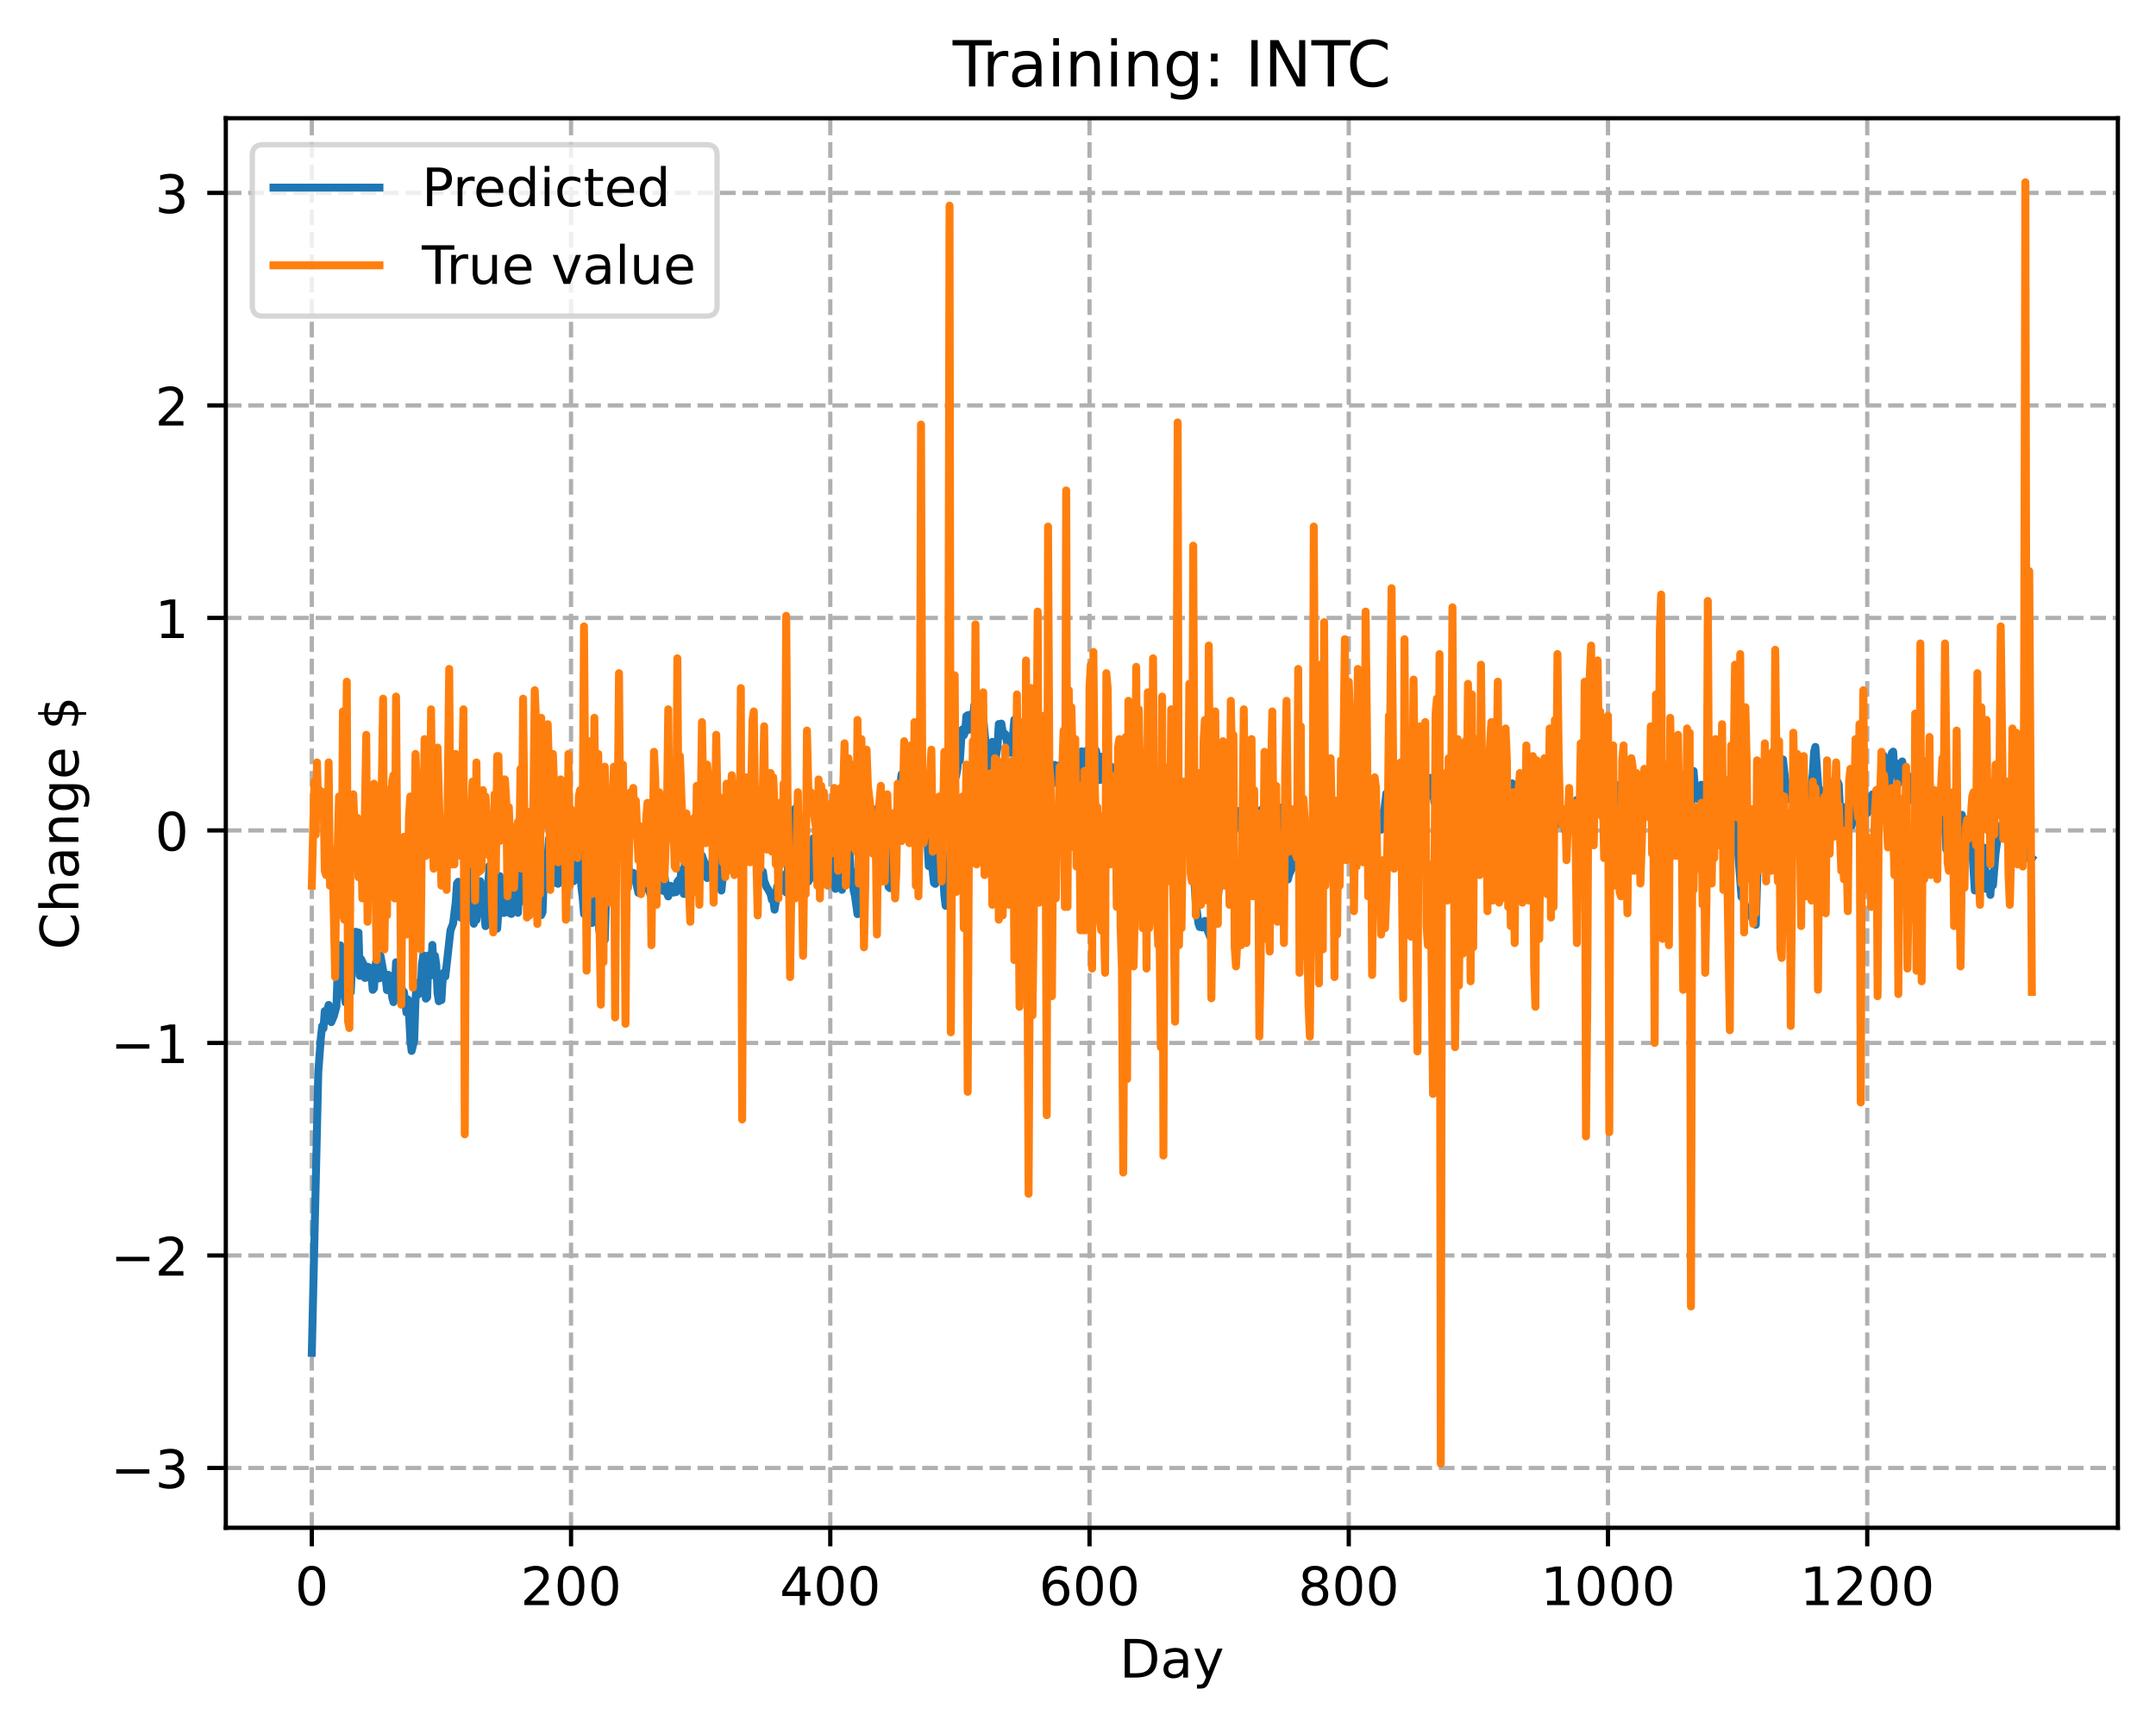 <?xml version="1.0" encoding="utf-8" standalone="no"?>
<!DOCTYPE svg PUBLIC "-//W3C//DTD SVG 1.1//EN"
  "http://www.w3.org/Graphics/SVG/1.1/DTD/svg11.dtd">
<!-- Created with matplotlib (https://matplotlib.org/) -->
<svg height="325.986pt" version="1.1" viewBox="0 0 406.94 325.986" width="406.94pt" xmlns="http://www.w3.org/2000/svg" xmlns:xlink="http://www.w3.org/1999/xlink">
 <defs>
  <style type="text/css">
*{stroke-linecap:butt;stroke-linejoin:round;}
  </style>
 </defs>
 <g id="figure_1">
  <g id="patch_1">
   <path d="M 0 325.986 
L 406.94 325.986 
L 406.94 0 
L 0 0 
z
" style="fill:#ffffff;"/>
  </g>
  <g id="axes_1">
   <g id="patch_2">
    <path d="M 42.62 288.43 
L 399.74 288.43 
L 399.74 22.318 
L 42.62 22.318 
z
" style="fill:#ffffff;"/>
   </g>
   <g id="matplotlib.axis_1">
    <g id="xtick_1">
     <g id="line2d_1">
      <path clip-path="url(#pee6956857d)" d="M 58.853 288.43 
L 58.853 22.318 
" style="fill:none;stroke:#b0b0b0;stroke-dasharray:2.96,1.28;stroke-dashoffset:0;stroke-width:0.8;"/>
     </g>
     <g id="line2d_2">
      <defs>
       <path d="M 0 0 
L 0 3.5 
" id="mbb5424cbfe" style="stroke:#000000;stroke-width:0.8;"/>
      </defs>
      <g>
       <use style="stroke:#000000;stroke-width:0.8;" x="58.853" xlink:href="#mbb5424cbfe" y="288.43"/>
      </g>
     </g>
     <g id="text_1">
      <!-- 0 -->
      <defs>
       <path d="M 31.781 66.406 
Q 24.172 66.406 20.328 58.906 
Q 16.5 51.422 16.5 36.375 
Q 16.5 21.391 20.328 13.891 
Q 24.172 6.391 31.781 6.391 
Q 39.453 6.391 43.281 13.891 
Q 47.125 21.391 47.125 36.375 
Q 47.125 51.422 43.281 58.906 
Q 39.453 66.406 31.781 66.406 
z
M 31.781 74.219 
Q 44.047 74.219 50.516 64.516 
Q 56.984 54.828 56.984 36.375 
Q 56.984 17.969 50.516 8.266 
Q 44.047 -1.422 31.781 -1.422 
Q 19.531 -1.422 13.062 8.266 
Q 6.594 17.969 6.594 36.375 
Q 6.594 54.828 13.062 64.516 
Q 19.531 74.219 31.781 74.219 
z
" id="DejaVuSans-48"/>
      </defs>
      <g transform="translate(55.672 303.029)scale(0.1 -0.1)">
       <use xlink:href="#DejaVuSans-48"/>
      </g>
     </g>
    </g>
    <g id="xtick_2">
     <g id="line2d_3">
      <path clip-path="url(#pee6956857d)" d="M 107.784 288.43 
L 107.784 22.318 
" style="fill:none;stroke:#b0b0b0;stroke-dasharray:2.96,1.28;stroke-dashoffset:0;stroke-width:0.8;"/>
     </g>
     <g id="line2d_4">
      <g>
       <use style="stroke:#000000;stroke-width:0.8;" x="107.784" xlink:href="#mbb5424cbfe" y="288.43"/>
      </g>
     </g>
     <g id="text_2">
      <!-- 200 -->
      <defs>
       <path d="M 19.188 8.297 
L 53.609 8.297 
L 53.609 0 
L 7.328 0 
L 7.328 8.297 
Q 12.938 14.109 22.625 23.891 
Q 32.328 33.688 34.812 36.531 
Q 39.547 41.844 41.422 45.531 
Q 43.312 49.219 43.312 52.781 
Q 43.312 58.594 39.234 62.25 
Q 35.156 65.922 28.609 65.922 
Q 23.969 65.922 18.812 64.312 
Q 13.672 62.703 7.812 59.422 
L 7.812 69.391 
Q 13.766 71.781 18.938 73 
Q 24.125 74.219 28.422 74.219 
Q 39.75 74.219 46.484 68.547 
Q 53.219 62.891 53.219 53.422 
Q 53.219 48.922 51.531 44.891 
Q 49.859 40.875 45.406 35.406 
Q 44.188 33.984 37.641 27.219 
Q 31.109 20.453 19.188 8.297 
z
" id="DejaVuSans-50"/>
      </defs>
      <g transform="translate(98.24 303.029)scale(0.1 -0.1)">
       <use xlink:href="#DejaVuSans-50"/>
       <use x="63.623" xlink:href="#DejaVuSans-48"/>
       <use x="127.246" xlink:href="#DejaVuSans-48"/>
      </g>
     </g>
    </g>
    <g id="xtick_3">
     <g id="line2d_5">
      <path clip-path="url(#pee6956857d)" d="M 156.714 288.43 
L 156.714 22.318 
" style="fill:none;stroke:#b0b0b0;stroke-dasharray:2.96,1.28;stroke-dashoffset:0;stroke-width:0.8;"/>
     </g>
     <g id="line2d_6">
      <g>
       <use style="stroke:#000000;stroke-width:0.8;" x="156.714" xlink:href="#mbb5424cbfe" y="288.43"/>
      </g>
     </g>
     <g id="text_3">
      <!-- 400 -->
      <defs>
       <path d="M 37.797 64.312 
L 12.891 25.391 
L 37.797 25.391 
z
M 35.203 72.906 
L 47.609 72.906 
L 47.609 25.391 
L 58.016 25.391 
L 58.016 17.188 
L 47.609 17.188 
L 47.609 0 
L 37.797 0 
L 37.797 17.188 
L 4.891 17.188 
L 4.891 26.703 
z
" id="DejaVuSans-52"/>
      </defs>
      <g transform="translate(147.17 303.029)scale(0.1 -0.1)">
       <use xlink:href="#DejaVuSans-52"/>
       <use x="63.623" xlink:href="#DejaVuSans-48"/>
       <use x="127.246" xlink:href="#DejaVuSans-48"/>
      </g>
     </g>
    </g>
    <g id="xtick_4">
     <g id="line2d_7">
      <path clip-path="url(#pee6956857d)" d="M 205.645 288.43 
L 205.645 22.318 
" style="fill:none;stroke:#b0b0b0;stroke-dasharray:2.96,1.28;stroke-dashoffset:0;stroke-width:0.8;"/>
     </g>
     <g id="line2d_8">
      <g>
       <use style="stroke:#000000;stroke-width:0.8;" x="205.645" xlink:href="#mbb5424cbfe" y="288.43"/>
      </g>
     </g>
     <g id="text_4">
      <!-- 600 -->
      <defs>
       <path d="M 33.016 40.375 
Q 26.375 40.375 22.484 35.828 
Q 18.609 31.297 18.609 23.391 
Q 18.609 15.531 22.484 10.953 
Q 26.375 6.391 33.016 6.391 
Q 39.656 6.391 43.531 10.953 
Q 47.406 15.531 47.406 23.391 
Q 47.406 31.297 43.531 35.828 
Q 39.656 40.375 33.016 40.375 
z
M 52.594 71.297 
L 52.594 62.312 
Q 48.875 64.062 45.094 64.984 
Q 41.312 65.922 37.594 65.922 
Q 27.828 65.922 22.672 59.328 
Q 17.531 52.734 16.797 39.406 
Q 19.672 43.656 24.016 45.922 
Q 28.375 48.188 33.594 48.188 
Q 44.578 48.188 50.953 41.516 
Q 57.328 34.859 57.328 23.391 
Q 57.328 12.156 50.688 5.359 
Q 44.047 -1.422 33.016 -1.422 
Q 20.359 -1.422 13.672 8.266 
Q 6.984 17.969 6.984 36.375 
Q 6.984 53.656 15.188 63.938 
Q 23.391 74.219 37.203 74.219 
Q 40.922 74.219 44.703 73.484 
Q 48.484 72.75 52.594 71.297 
z
" id="DejaVuSans-54"/>
      </defs>
      <g transform="translate(196.101 303.029)scale(0.1 -0.1)">
       <use xlink:href="#DejaVuSans-54"/>
       <use x="63.623" xlink:href="#DejaVuSans-48"/>
       <use x="127.246" xlink:href="#DejaVuSans-48"/>
      </g>
     </g>
    </g>
    <g id="xtick_5">
     <g id="line2d_9">
      <path clip-path="url(#pee6956857d)" d="M 254.575 288.43 
L 254.575 22.318 
" style="fill:none;stroke:#b0b0b0;stroke-dasharray:2.96,1.28;stroke-dashoffset:0;stroke-width:0.8;"/>
     </g>
     <g id="line2d_10">
      <g>
       <use style="stroke:#000000;stroke-width:0.8;" x="254.575" xlink:href="#mbb5424cbfe" y="288.43"/>
      </g>
     </g>
     <g id="text_5">
      <!-- 800 -->
      <defs>
       <path d="M 31.781 34.625 
Q 24.75 34.625 20.719 30.859 
Q 16.703 27.094 16.703 20.516 
Q 16.703 13.922 20.719 10.156 
Q 24.75 6.391 31.781 6.391 
Q 38.812 6.391 42.859 10.172 
Q 46.922 13.969 46.922 20.516 
Q 46.922 27.094 42.891 30.859 
Q 38.875 34.625 31.781 34.625 
z
M 21.922 38.812 
Q 15.578 40.375 12.031 44.719 
Q 8.5 49.078 8.5 55.328 
Q 8.5 64.062 14.719 69.141 
Q 20.953 74.219 31.781 74.219 
Q 42.672 74.219 48.875 69.141 
Q 55.078 64.062 55.078 55.328 
Q 55.078 49.078 51.531 44.719 
Q 48 40.375 41.703 38.812 
Q 48.828 37.156 52.797 32.312 
Q 56.781 27.484 56.781 20.516 
Q 56.781 9.906 50.312 4.234 
Q 43.844 -1.422 31.781 -1.422 
Q 19.734 -1.422 13.25 4.234 
Q 6.781 9.906 6.781 20.516 
Q 6.781 27.484 10.781 32.312 
Q 14.797 37.156 21.922 38.812 
z
M 18.312 54.391 
Q 18.312 48.734 21.844 45.562 
Q 25.391 42.391 31.781 42.391 
Q 38.141 42.391 41.719 45.562 
Q 45.312 48.734 45.312 54.391 
Q 45.312 60.062 41.719 63.234 
Q 38.141 66.406 31.781 66.406 
Q 25.391 66.406 21.844 63.234 
Q 18.312 60.062 18.312 54.391 
z
" id="DejaVuSans-56"/>
      </defs>
      <g transform="translate(245.032 303.029)scale(0.1 -0.1)">
       <use xlink:href="#DejaVuSans-56"/>
       <use x="63.623" xlink:href="#DejaVuSans-48"/>
       <use x="127.246" xlink:href="#DejaVuSans-48"/>
      </g>
     </g>
    </g>
    <g id="xtick_6">
     <g id="line2d_11">
      <path clip-path="url(#pee6956857d)" d="M 303.506 288.43 
L 303.506 22.318 
" style="fill:none;stroke:#b0b0b0;stroke-dasharray:2.96,1.28;stroke-dashoffset:0;stroke-width:0.8;"/>
     </g>
     <g id="line2d_12">
      <g>
       <use style="stroke:#000000;stroke-width:0.8;" x="303.506" xlink:href="#mbb5424cbfe" y="288.43"/>
      </g>
     </g>
     <g id="text_6">
      <!-- 1000 -->
      <defs>
       <path d="M 12.406 8.297 
L 28.516 8.297 
L 28.516 63.922 
L 10.984 60.406 
L 10.984 69.391 
L 28.422 72.906 
L 38.281 72.906 
L 38.281 8.297 
L 54.391 8.297 
L 54.391 0 
L 12.406 0 
z
" id="DejaVuSans-49"/>
      </defs>
      <g transform="translate(290.781 303.029)scale(0.1 -0.1)">
       <use xlink:href="#DejaVuSans-49"/>
       <use x="63.623" xlink:href="#DejaVuSans-48"/>
       <use x="127.246" xlink:href="#DejaVuSans-48"/>
       <use x="190.869" xlink:href="#DejaVuSans-48"/>
      </g>
     </g>
    </g>
    <g id="xtick_7">
     <g id="line2d_13">
      <path clip-path="url(#pee6956857d)" d="M 352.437 288.43 
L 352.437 22.318 
" style="fill:none;stroke:#b0b0b0;stroke-dasharray:2.96,1.28;stroke-dashoffset:0;stroke-width:0.8;"/>
     </g>
     <g id="line2d_14">
      <g>
       <use style="stroke:#000000;stroke-width:0.8;" x="352.437" xlink:href="#mbb5424cbfe" y="288.43"/>
      </g>
     </g>
     <g id="text_7">
      <!-- 1200 -->
      <g transform="translate(339.712 303.029)scale(0.1 -0.1)">
       <use xlink:href="#DejaVuSans-49"/>
       <use x="63.623" xlink:href="#DejaVuSans-50"/>
       <use x="127.246" xlink:href="#DejaVuSans-48"/>
       <use x="190.869" xlink:href="#DejaVuSans-48"/>
      </g>
     </g>
    </g>
    <g id="text_8">
     <!-- Day -->
     <defs>
      <path d="M 19.672 64.797 
L 19.672 8.109 
L 31.594 8.109 
Q 46.688 8.109 53.688 14.938 
Q 60.688 21.781 60.688 36.531 
Q 60.688 51.172 53.688 57.984 
Q 46.688 64.797 31.594 64.797 
z
M 9.812 72.906 
L 30.078 72.906 
Q 51.266 72.906 61.172 64.094 
Q 71.094 55.281 71.094 36.531 
Q 71.094 17.672 61.125 8.828 
Q 51.172 0 30.078 0 
L 9.812 0 
z
" id="DejaVuSans-68"/>
      <path d="M 34.281 27.484 
Q 23.391 27.484 19.188 25 
Q 14.984 22.516 14.984 16.5 
Q 14.984 11.719 18.141 8.906 
Q 21.297 6.109 26.703 6.109 
Q 34.188 6.109 38.703 11.406 
Q 43.219 16.703 43.219 25.484 
L 43.219 27.484 
z
M 52.203 31.203 
L 52.203 0 
L 43.219 0 
L 43.219 8.297 
Q 40.141 3.328 35.547 0.953 
Q 30.953 -1.422 24.312 -1.422 
Q 15.922 -1.422 10.953 3.297 
Q 6 8.016 6 15.922 
Q 6 25.141 12.172 29.828 
Q 18.359 34.516 30.609 34.516 
L 43.219 34.516 
L 43.219 35.406 
Q 43.219 41.609 39.141 45 
Q 35.062 48.391 27.688 48.391 
Q 23 48.391 18.547 47.266 
Q 14.109 46.141 10.016 43.891 
L 10.016 52.203 
Q 14.938 54.109 19.578 55.047 
Q 24.219 56 28.609 56 
Q 40.484 56 46.344 49.844 
Q 52.203 43.703 52.203 31.203 
z
" id="DejaVuSans-97"/>
      <path d="M 32.172 -5.078 
Q 28.375 -14.844 24.75 -17.812 
Q 21.141 -20.797 15.094 -20.797 
L 7.906 -20.797 
L 7.906 -13.281 
L 13.188 -13.281 
Q 16.891 -13.281 18.938 -11.516 
Q 21 -9.766 23.484 -3.219 
L 25.094 0.875 
L 2.984 54.688 
L 12.5 54.688 
L 29.594 11.922 
L 46.688 54.688 
L 56.203 54.688 
z
" id="DejaVuSans-121"/>
     </defs>
     <g transform="translate(211.307 316.707)scale(0.1 -0.1)">
      <use xlink:href="#DejaVuSans-68"/>
      <use x="77.002" xlink:href="#DejaVuSans-97"/>
      <use x="138.281" xlink:href="#DejaVuSans-121"/>
     </g>
    </g>
   </g>
   <g id="matplotlib.axis_2">
    <g id="ytick_1">
     <g id="line2d_15">
      <path clip-path="url(#pee6956857d)" d="M 42.62 277.137 
L 399.74 277.137 
" style="fill:none;stroke:#b0b0b0;stroke-dasharray:2.96,1.28;stroke-dashoffset:0;stroke-width:0.8;"/>
     </g>
     <g id="line2d_16">
      <defs>
       <path d="M 0 0 
L -3.5 0 
" id="m0c521fca17" style="stroke:#000000;stroke-width:0.8;"/>
      </defs>
      <g>
       <use style="stroke:#000000;stroke-width:0.8;" x="42.62" xlink:href="#m0c521fca17" y="277.137"/>
      </g>
     </g>
     <g id="text_9">
      <!-- −3 -->
      <defs>
       <path d="M 10.594 35.5 
L 73.188 35.5 
L 73.188 27.203 
L 10.594 27.203 
z
" id="DejaVuSans-8722"/>
       <path d="M 40.578 39.312 
Q 47.656 37.797 51.625 33 
Q 55.609 28.219 55.609 21.188 
Q 55.609 10.406 48.188 4.484 
Q 40.766 -1.422 27.094 -1.422 
Q 22.516 -1.422 17.656 -0.516 
Q 12.797 0.391 7.625 2.203 
L 7.625 11.719 
Q 11.719 9.328 16.594 8.109 
Q 21.484 6.891 26.812 6.891 
Q 36.078 6.891 40.938 10.547 
Q 45.797 14.203 45.797 21.188 
Q 45.797 27.641 41.281 31.266 
Q 36.766 34.906 28.719 34.906 
L 20.219 34.906 
L 20.219 43.016 
L 29.109 43.016 
Q 36.375 43.016 40.234 45.922 
Q 44.094 48.828 44.094 54.297 
Q 44.094 59.906 40.109 62.906 
Q 36.141 65.922 28.719 65.922 
Q 24.656 65.922 20.016 65.031 
Q 15.375 64.156 9.812 62.312 
L 9.812 71.094 
Q 15.438 72.656 20.344 73.438 
Q 25.25 74.219 29.594 74.219 
Q 40.828 74.219 47.359 69.109 
Q 53.906 64.016 53.906 55.328 
Q 53.906 49.266 50.438 45.094 
Q 46.969 40.922 40.578 39.312 
z
" id="DejaVuSans-51"/>
      </defs>
      <g transform="translate(20.878 280.936)scale(0.1 -0.1)">
       <use xlink:href="#DejaVuSans-8722"/>
       <use x="83.789" xlink:href="#DejaVuSans-51"/>
      </g>
     </g>
    </g>
    <g id="ytick_2">
     <g id="line2d_17">
      <path clip-path="url(#pee6956857d)" d="M 42.62 237.017 
L 399.74 237.017 
" style="fill:none;stroke:#b0b0b0;stroke-dasharray:2.96,1.28;stroke-dashoffset:0;stroke-width:0.8;"/>
     </g>
     <g id="line2d_18">
      <g>
       <use style="stroke:#000000;stroke-width:0.8;" x="42.62" xlink:href="#m0c521fca17" y="237.017"/>
      </g>
     </g>
     <g id="text_10">
      <!-- −2 -->
      <g transform="translate(20.878 240.816)scale(0.1 -0.1)">
       <use xlink:href="#DejaVuSans-8722"/>
       <use x="83.789" xlink:href="#DejaVuSans-50"/>
      </g>
     </g>
    </g>
    <g id="ytick_3">
     <g id="line2d_19">
      <path clip-path="url(#pee6956857d)" d="M 42.62 196.898 
L 399.74 196.898 
" style="fill:none;stroke:#b0b0b0;stroke-dasharray:2.96,1.28;stroke-dashoffset:0;stroke-width:0.8;"/>
     </g>
     <g id="line2d_20">
      <g>
       <use style="stroke:#000000;stroke-width:0.8;" x="42.62" xlink:href="#m0c521fca17" y="196.898"/>
      </g>
     </g>
     <g id="text_11">
      <!-- −1 -->
      <g transform="translate(20.878 200.697)scale(0.1 -0.1)">
       <use xlink:href="#DejaVuSans-8722"/>
       <use x="83.789" xlink:href="#DejaVuSans-49"/>
      </g>
     </g>
    </g>
    <g id="ytick_4">
     <g id="line2d_21">
      <path clip-path="url(#pee6956857d)" d="M 42.62 156.778 
L 399.74 156.778 
" style="fill:none;stroke:#b0b0b0;stroke-dasharray:2.96,1.28;stroke-dashoffset:0;stroke-width:0.8;"/>
     </g>
     <g id="line2d_22">
      <g>
       <use style="stroke:#000000;stroke-width:0.8;" x="42.62" xlink:href="#m0c521fca17" y="156.778"/>
      </g>
     </g>
     <g id="text_12">
      <!-- 0 -->
      <g transform="translate(29.258 160.578)scale(0.1 -0.1)">
       <use xlink:href="#DejaVuSans-48"/>
      </g>
     </g>
    </g>
    <g id="ytick_5">
     <g id="line2d_23">
      <path clip-path="url(#pee6956857d)" d="M 42.62 116.659 
L 399.74 116.659 
" style="fill:none;stroke:#b0b0b0;stroke-dasharray:2.96,1.28;stroke-dashoffset:0;stroke-width:0.8;"/>
     </g>
     <g id="line2d_24">
      <g>
       <use style="stroke:#000000;stroke-width:0.8;" x="42.62" xlink:href="#m0c521fca17" y="116.659"/>
      </g>
     </g>
     <g id="text_13">
      <!-- 1 -->
      <g transform="translate(29.258 120.458)scale(0.1 -0.1)">
       <use xlink:href="#DejaVuSans-49"/>
      </g>
     </g>
    </g>
    <g id="ytick_6">
     <g id="line2d_25">
      <path clip-path="url(#pee6956857d)" d="M 42.62 76.539 
L 399.74 76.539 
" style="fill:none;stroke:#b0b0b0;stroke-dasharray:2.96,1.28;stroke-dashoffset:0;stroke-width:0.8;"/>
     </g>
     <g id="line2d_26">
      <g>
       <use style="stroke:#000000;stroke-width:0.8;" x="42.62" xlink:href="#m0c521fca17" y="76.539"/>
      </g>
     </g>
     <g id="text_14">
      <!-- 2 -->
      <g transform="translate(29.258 80.339)scale(0.1 -0.1)">
       <use xlink:href="#DejaVuSans-50"/>
      </g>
     </g>
    </g>
    <g id="ytick_7">
     <g id="line2d_27">
      <path clip-path="url(#pee6956857d)" d="M 42.62 36.42 
L 399.74 36.42 
" style="fill:none;stroke:#b0b0b0;stroke-dasharray:2.96,1.28;stroke-dashoffset:0;stroke-width:0.8;"/>
     </g>
     <g id="line2d_28">
      <g>
       <use style="stroke:#000000;stroke-width:0.8;" x="42.62" xlink:href="#m0c521fca17" y="36.42"/>
      </g>
     </g>
     <g id="text_15">
      <!-- 3 -->
      <g transform="translate(29.258 40.219)scale(0.1 -0.1)">
       <use xlink:href="#DejaVuSans-51"/>
      </g>
     </g>
    </g>
    <g id="text_16">
     <!-- Change $ -->
     <defs>
      <path d="M 64.406 67.281 
L 64.406 56.891 
Q 59.422 61.531 53.781 63.812 
Q 48.141 66.109 41.797 66.109 
Q 29.297 66.109 22.656 58.469 
Q 16.016 50.828 16.016 36.375 
Q 16.016 21.969 22.656 14.328 
Q 29.297 6.688 41.797 6.688 
Q 48.141 6.688 53.781 8.984 
Q 59.422 11.281 64.406 15.922 
L 64.406 5.609 
Q 59.234 2.094 53.438 0.328 
Q 47.656 -1.422 41.219 -1.422 
Q 24.656 -1.422 15.125 8.703 
Q 5.609 18.844 5.609 36.375 
Q 5.609 53.953 15.125 64.078 
Q 24.656 74.219 41.219 74.219 
Q 47.75 74.219 53.531 72.484 
Q 59.328 70.75 64.406 67.281 
z
" id="DejaVuSans-67"/>
      <path d="M 54.891 33.016 
L 54.891 0 
L 45.906 0 
L 45.906 32.719 
Q 45.906 40.484 42.875 44.328 
Q 39.844 48.188 33.797 48.188 
Q 26.516 48.188 22.312 43.547 
Q 18.109 38.922 18.109 30.906 
L 18.109 0 
L 9.078 0 
L 9.078 75.984 
L 18.109 75.984 
L 18.109 46.188 
Q 21.344 51.125 25.703 53.562 
Q 30.078 56 35.797 56 
Q 45.219 56 50.047 50.172 
Q 54.891 44.344 54.891 33.016 
z
" id="DejaVuSans-104"/>
      <path d="M 54.891 33.016 
L 54.891 0 
L 45.906 0 
L 45.906 32.719 
Q 45.906 40.484 42.875 44.328 
Q 39.844 48.188 33.797 48.188 
Q 26.516 48.188 22.312 43.547 
Q 18.109 38.922 18.109 30.906 
L 18.109 0 
L 9.078 0 
L 9.078 54.688 
L 18.109 54.688 
L 18.109 46.188 
Q 21.344 51.125 25.703 53.562 
Q 30.078 56 35.797 56 
Q 45.219 56 50.047 50.172 
Q 54.891 44.344 54.891 33.016 
z
" id="DejaVuSans-110"/>
      <path d="M 45.406 27.984 
Q 45.406 37.75 41.375 43.109 
Q 37.359 48.484 30.078 48.484 
Q 22.859 48.484 18.828 43.109 
Q 14.797 37.75 14.797 27.984 
Q 14.797 18.266 18.828 12.891 
Q 22.859 7.516 30.078 7.516 
Q 37.359 7.516 41.375 12.891 
Q 45.406 18.266 45.406 27.984 
z
M 54.391 6.781 
Q 54.391 -7.172 48.188 -13.984 
Q 42 -20.797 29.203 -20.797 
Q 24.469 -20.797 20.266 -20.094 
Q 16.062 -19.391 12.109 -17.922 
L 12.109 -9.188 
Q 16.062 -11.328 19.922 -12.344 
Q 23.781 -13.375 27.781 -13.375 
Q 36.625 -13.375 41.016 -8.766 
Q 45.406 -4.156 45.406 5.172 
L 45.406 9.625 
Q 42.625 4.781 38.281 2.391 
Q 33.938 0 27.875 0 
Q 17.828 0 11.672 7.656 
Q 5.516 15.328 5.516 27.984 
Q 5.516 40.672 11.672 48.328 
Q 17.828 56 27.875 56 
Q 33.938 56 38.281 53.609 
Q 42.625 51.219 45.406 46.391 
L 45.406 54.688 
L 54.391 54.688 
z
" id="DejaVuSans-103"/>
      <path d="M 56.203 29.594 
L 56.203 25.203 
L 14.891 25.203 
Q 15.484 15.922 20.484 11.062 
Q 25.484 6.203 34.422 6.203 
Q 39.594 6.203 44.453 7.469 
Q 49.312 8.734 54.109 11.281 
L 54.109 2.781 
Q 49.266 0.734 44.188 -0.344 
Q 39.109 -1.422 33.891 -1.422 
Q 20.797 -1.422 13.156 6.188 
Q 5.516 13.812 5.516 26.812 
Q 5.516 40.234 12.766 48.109 
Q 20.016 56 32.328 56 
Q 43.359 56 49.781 48.891 
Q 56.203 41.797 56.203 29.594 
z
M 47.219 32.234 
Q 47.125 39.594 43.094 43.984 
Q 39.062 48.391 32.422 48.391 
Q 24.906 48.391 20.391 44.141 
Q 15.875 39.891 15.188 32.172 
z
" id="DejaVuSans-101"/>
      <path id="DejaVuSans-32"/>
      <path d="M 33.797 -14.703 
L 28.906 -14.703 
L 28.859 0 
Q 23.734 0.094 18.609 1.188 
Q 13.484 2.297 8.297 4.5 
L 8.297 13.281 
Q 13.281 10.156 18.375 8.562 
Q 23.484 6.984 28.906 6.938 
L 28.906 29.203 
Q 18.109 30.953 13.203 35.156 
Q 8.297 39.359 8.297 46.688 
Q 8.297 54.641 13.625 59.219 
Q 18.953 63.812 28.906 64.5 
L 28.906 75.984 
L 33.797 75.984 
L 33.797 64.656 
Q 38.328 64.453 42.578 63.688 
Q 46.828 62.938 50.875 61.625 
L 50.875 53.078 
Q 46.828 55.125 42.547 56.25 
Q 38.281 57.375 33.797 57.562 
L 33.797 36.719 
Q 44.875 35.016 50.094 30.609 
Q 55.328 26.219 55.328 18.609 
Q 55.328 10.359 49.781 5.594 
Q 44.234 0.828 33.797 0.094 
z
M 28.906 37.594 
L 28.906 57.625 
Q 23.25 56.984 20.266 54.391 
Q 17.281 51.812 17.281 47.516 
Q 17.281 43.312 20.031 40.969 
Q 22.797 38.625 28.906 37.594 
z
M 33.797 28.219 
L 33.797 7.078 
Q 39.984 7.906 43.141 10.594 
Q 46.297 13.281 46.297 17.672 
Q 46.297 21.969 43.281 24.5 
Q 40.281 27.047 33.797 28.219 
z
" id="DejaVuSans-36"/>
     </defs>
     <g transform="translate(14.798 179.288)rotate(-90)scale(0.1 -0.1)">
      <use xlink:href="#DejaVuSans-67"/>
      <use x="69.824" xlink:href="#DejaVuSans-104"/>
      <use x="133.203" xlink:href="#DejaVuSans-97"/>
      <use x="194.482" xlink:href="#DejaVuSans-110"/>
      <use x="257.861" xlink:href="#DejaVuSans-103"/>
      <use x="321.338" xlink:href="#DejaVuSans-101"/>
      <use x="382.861" xlink:href="#DejaVuSans-32"/>
      <use x="414.648" xlink:href="#DejaVuSans-36"/>
     </g>
    </g>
   </g>
   <g id="line2d_29">
    <path clip-path="url(#pee6956857d)" d="M 58.853 255.394 
L 60.076 202.402 
L 60.566 195.854 
L 60.81 193.702 
L 61.055 194.155 
L 61.3 190.873 
L 61.544 191.042 
L 61.789 190.656 
L 62.034 189.72 
L 62.523 192.973 
L 63.012 191.819 
L 63.501 190.002 
L 63.746 183.086 
L 63.991 182.662 
L 64.235 178.468 
L 64.48 178.951 
L 64.725 182.032 
L 64.969 187.695 
L 65.214 189.252 
L 65.459 186.491 
L 65.703 185.044 
L 66.193 187.354 
L 66.682 178.043 
L 66.927 178.81 
L 67.171 175.911 
L 67.416 176.112 
L 67.661 176.05 
L 67.905 184.218 
L 68.15 181.064 
L 68.639 182.095 
L 68.884 184.629 
L 69.128 184.551 
L 69.373 182.507 
L 69.618 182.601 
L 70.107 184.059 
L 70.352 186.867 
L 70.596 186.576 
L 70.841 182.429 
L 71.086 181.165 
L 71.33 182.268 
L 71.575 184.72 
L 71.82 180.44 
L 72.554 184.549 
L 72.798 184.652 
L 73.043 186.928 
L 73.288 184.025 
L 73.532 186.574 
L 73.777 186.171 
L 74.022 188.257 
L 74.266 189.184 
L 74.511 186.797 
L 74.755 181.658 
L 75 184.163 
L 75.245 183.951 
L 75.489 186.277 
L 75.734 185.858 
L 75.979 187.937 
L 76.223 187.25 
L 76.468 188.742 
L 76.713 191.156 
L 76.957 188.672 
L 77.202 191.42 
L 77.447 196.231 
L 77.691 198.403 
L 78.181 196.441 
L 78.425 188.584 
L 78.67 185.539 
L 78.915 187.781 
L 79.159 187.536 
L 79.404 187.504 
L 79.649 182.042 
L 79.893 180.343 
L 80.383 188.532 
L 80.627 188.299 
L 80.872 180.388 
L 81.361 184.147 
L 81.606 178.393 
L 81.85 183.084 
L 82.095 180.446 
L 82.34 182.181 
L 82.584 187.484 
L 82.829 189.023 
L 83.074 184.75 
L 83.318 188.81 
L 83.563 184.621 
L 83.808 183.576 
L 84.052 184.355 
L 85.031 175.62 
L 85.52 174.371 
L 86.01 170.409 
L 86.254 166.786 
L 86.499 166.471 
L 86.743 168.582 
L 86.988 173.25 
L 87.233 166.642 
L 87.477 170.557 
L 87.722 171.178 
L 87.967 171.031 
L 88.211 164.367 
L 88.456 163.256 
L 88.701 164.848 
L 89.19 173.057 
L 89.435 174.399 
L 89.679 171.191 
L 89.924 173.691 
L 90.169 171.177 
L 90.413 171.302 
L 90.658 166.373 
L 90.903 168.776 
L 91.147 168.985 
L 91.637 174.845 
L 92.371 163.476 
L 92.86 168.822 
L 93.104 172.38 
L 93.349 171.581 
L 93.594 172.47 
L 93.838 175.314 
L 94.083 172.008 
L 94.328 165.391 
L 94.572 166.921 
L 95.062 172.365 
L 95.306 168.898 
L 95.551 172.245 
L 95.796 168.661 
L 96.04 171.915 
L 96.285 172.423 
L 96.53 172.538 
L 96.774 172.226 
L 97.019 169.244 
L 97.264 168.337 
L 97.508 169.922 
L 97.753 172.332 
L 97.998 167.43 
L 98.242 170.225 
L 98.487 165.186 
L 98.731 164.096 
L 98.976 162.258 
L 99.221 159.23 
L 99.465 158.414 
L 99.71 159.439 
L 100.199 157.66 
L 100.689 156.846 
L 101.178 164.127 
L 101.423 162.098 
L 101.667 166.443 
L 101.912 168.615 
L 102.157 172.763 
L 102.401 172.191 
L 102.646 165.556 
L 103.135 162.828 
L 103.38 161.651 
L 103.625 158.287 
L 103.869 159.965 
L 104.114 165.034 
L 104.359 161.396 
L 104.603 165.91 
L 104.848 162.225 
L 105.092 166.757 
L 105.337 166.848 
L 105.582 164.165 
L 105.826 164.286 
L 106.071 163.441 
L 106.316 161.339 
L 106.56 165.318 
L 106.805 160.99 
L 107.294 164.741 
L 107.539 162.508 
L 107.784 159.215 
L 108.273 166.373 
L 108.518 162.852 
L 108.762 162.191 
L 109.007 160.535 
L 109.252 160.981 
L 109.496 163.524 
L 109.741 167.489 
L 109.986 169.49 
L 110.23 172.547 
L 110.475 170.114 
L 110.719 169.105 
L 110.964 165.508 
L 111.209 166.909 
L 111.698 174.252 
L 111.943 169.929 
L 112.187 172.624 
L 112.432 171.942 
L 112.677 173.339 
L 112.921 174.018 
L 113.166 175.99 
L 113.411 176.094 
L 113.655 176.65 
L 113.9 177.599 
L 114.145 177.432 
L 114.634 161.827 
L 114.879 158.907 
L 115.123 157.814 
L 115.368 158.043 
L 115.613 156.979 
L 115.857 156.741 
L 116.102 157.355 
L 116.346 159.153 
L 116.591 159.491 
L 116.836 154.938 
L 117.08 154.941 
L 117.325 156.261 
L 117.57 155.861 
L 117.814 157.03 
L 118.059 157.168 
L 118.304 160.499 
L 118.548 162.228 
L 118.793 166.066 
L 119.038 165.675 
L 119.282 165.602 
L 119.527 164.784 
L 120.016 166.419 
L 120.506 168.563 
L 120.995 163.932 
L 121.24 164.657 
L 121.484 164.848 
L 121.729 165.188 
L 122.218 167.68 
L 122.463 168.093 
L 122.707 168.726 
L 122.952 166.667 
L 123.197 167.736 
L 123.441 164.803 
L 123.686 165.792 
L 123.931 165.893 
L 124.175 165.108 
L 124.42 165.772 
L 124.665 164.99 
L 124.909 167.137 
L 125.154 168.178 
L 125.399 165.255 
L 125.888 168.653 
L 126.133 169.236 
L 126.377 167.223 
L 126.622 167.249 
L 127.111 168.514 
L 127.356 168.195 
L 127.601 168.428 
L 127.845 166.529 
L 128.09 166.154 
L 128.334 167.893 
L 128.579 164.315 
L 128.824 167.287 
L 129.068 168.775 
L 129.313 161.418 
L 129.802 165.535 
L 130.047 163.27 
L 130.292 163.415 
L 130.536 161.569 
L 130.781 162.658 
L 131.026 165.093 
L 131.27 163.184 
L 131.515 163.046 
L 131.76 163.912 
L 132.004 163.934 
L 132.494 161.535 
L 132.983 162.9 
L 133.472 165.764 
L 133.717 163.809 
L 133.962 163.593 
L 134.206 165.22 
L 134.451 162.931 
L 134.94 153.751 
L 135.429 162.133 
L 135.674 164.402 
L 135.919 165.228 
L 136.163 168.126 
L 136.653 163.158 
L 136.897 162.674 
L 137.142 162.597 
L 137.387 162.122 
L 137.631 163.602 
L 137.876 163.273 
L 138.121 164.158 
L 138.365 163.532 
L 138.61 162.297 
L 139.344 164.544 
L 139.833 162.653 
L 140.567 157.069 
L 140.812 157.813 
L 141.056 157.898 
L 141.546 160.315 
L 141.79 159.754 
L 142.035 160.343 
L 142.28 159.427 
L 142.524 159.204 
L 142.769 156.397 
L 143.503 163.851 
L 143.748 165.877 
L 143.992 164.565 
L 144.237 166.325 
L 144.726 167.558 
L 144.971 167.867 
L 145.46 168.832 
L 145.705 169.881 
L 145.95 169.79 
L 146.194 171.737 
L 146.439 170.178 
L 146.683 167.381 
L 146.928 167.286 
L 147.173 166.669 
L 147.417 168.139 
L 147.662 165.475 
L 147.907 165.177 
L 148.151 165.321 
L 148.396 168.484 
L 148.885 161.627 
L 149.13 165.794 
L 149.375 163.306 
L 149.864 154.68 
L 150.109 152.632 
L 150.353 153.792 
L 150.598 159.696 
L 151.087 164.22 
L 151.332 165.292 
L 151.821 159.897 
L 152.066 164.07 
L 152.31 161.735 
L 152.555 166.451 
L 152.8 166.027 
L 153.044 164.387 
L 153.534 158.261 
L 153.778 158.975 
L 154.023 160.179 
L 154.268 159.533 
L 154.757 167.467 
L 155.246 163.22 
L 155.491 161.798 
L 155.98 157.431 
L 156.225 155.627 
L 156.47 155.779 
L 156.714 155.254 
L 156.959 153.868 
L 157.448 163.599 
L 157.693 167.808 
L 157.938 162.57 
L 158.182 163.552 
L 158.427 158.174 
L 158.916 167.988 
L 159.161 166.452 
L 159.405 163.954 
L 159.895 156.778 
L 160.139 161.32 
L 160.384 161.294 
L 160.629 165.859 
L 160.873 164.538 
L 161.118 168.076 
L 161.363 169.059 
L 161.852 172.577 
L 162.097 168.844 
L 162.341 162.669 
L 162.586 160.348 
L 162.831 159.703 
L 163.075 159.474 
L 163.32 158.005 
L 163.565 158.71 
L 163.809 157.827 
L 164.054 155.114 
L 164.298 154.616 
L 164.543 153.477 
L 164.788 154.201 
L 165.277 153.167 
L 165.522 152.694 
L 165.766 158.101 
L 166.011 152.47 
L 166.256 153.601 
L 166.745 161.243 
L 166.99 156.942 
L 167.724 167.438 
L 167.968 167.671 
L 168.213 161.358 
L 168.702 156.312 
L 168.947 159.626 
L 169.192 153.922 
L 169.681 149.953 
L 170.17 146.211 
L 170.415 145.902 
L 170.659 146.9 
L 171.149 142.478 
L 171.393 148.132 
L 171.638 146.314 
L 171.883 145.931 
L 172.127 146.195 
L 172.372 144.395 
L 172.617 145.262 
L 172.861 141.512 
L 173.106 141.28 
L 173.351 141.342 
L 173.595 140.423 
L 173.84 140.509 
L 174.329 152.939 
L 174.574 157.505 
L 174.819 154.503 
L 175.308 163.522 
L 175.553 159.841 
L 176.286 166.677 
L 176.531 166.869 
L 176.776 162.787 
L 177.02 166.284 
L 177.265 160.515 
L 177.51 164.311 
L 177.754 166.031 
L 177.999 164.799 
L 178.244 169 
L 178.488 171.009 
L 178.733 169.87 
L 178.978 171.111 
L 179.467 158.374 
L 180.201 146.565 
L 180.446 146.59 
L 180.69 145.232 
L 180.935 142.87 
L 181.18 143.559 
L 181.424 139.704 
L 181.669 137.697 
L 181.914 138.811 
L 182.158 138.206 
L 182.403 135.188 
L 182.647 135.024 
L 182.892 137.769 
L 183.137 134.918 
L 183.381 136.667 
L 183.626 136.769 
L 183.871 133.189 
L 184.115 133.29 
L 184.36 133.752 
L 184.605 132.096 
L 184.849 133.322 
L 185.094 135.146 
L 185.339 135.231 
L 185.583 135.573 
L 186.073 140.872 
L 186.317 142.496 
L 186.562 145.057 
L 186.807 143.044 
L 187.051 142.661 
L 187.296 140.06 
L 187.785 144.007 
L 188.274 140.966 
L 188.519 136.687 
L 188.764 136.925 
L 189.008 136.606 
L 189.253 138.145 
L 189.498 138.959 
L 189.742 138.583 
L 189.987 139.657 
L 190.232 141.238 
L 190.476 139.578 
L 190.721 142.122 
L 190.966 139.42 
L 191.21 138.594 
L 191.455 135.875 
L 191.7 136.677 
L 191.944 135.682 
L 192.189 145.617 
L 192.434 147.303 
L 192.678 150.883 
L 193.412 139.391 
L 193.657 146.86 
L 193.902 146.909 
L 194.146 146.465 
L 194.391 141.501 
L 194.88 144.43 
L 195.369 140.076 
L 195.614 142.443 
L 195.859 142.669 
L 196.103 140.698 
L 196.348 142.963 
L 196.593 143.77 
L 196.837 142.394 
L 197.082 143.797 
L 197.327 146.2 
L 197.571 146 
L 197.816 147.936 
L 198.061 148.234 
L 198.305 148.222 
L 198.55 148.063 
L 198.795 145.378 
L 199.039 144.4 
L 199.529 145.518 
L 199.773 144.777 
L 200.018 144.47 
L 200.507 148.323 
L 200.752 148.366 
L 201.486 151.313 
L 201.73 157.801 
L 201.975 152.477 
L 202.22 152.847 
L 202.464 152.838 
L 202.709 151.856 
L 203.198 151.269 
L 203.443 147.23 
L 203.688 146.158 
L 204.177 141.85 
L 204.666 147.266 
L 204.911 145.734 
L 205.156 141.694 
L 205.4 144.39 
L 205.645 143.061 
L 205.889 143.224 
L 206.134 142.23 
L 206.379 143.699 
L 206.623 142.112 
L 206.868 141.693 
L 207.113 143.226 
L 207.602 147.26 
L 207.847 142.857 
L 208.091 143.418 
L 208.336 145.907 
L 208.581 146.957 
L 208.825 147.416 
L 209.07 148.853 
L 209.559 144.649 
L 209.804 144.784 
L 210.049 145.25 
L 210.293 145.191 
L 210.538 147.088 
L 210.783 147.449 
L 211.027 146.174 
L 211.272 148.555 
L 211.517 148.188 
L 211.761 149.025 
L 212.006 148.876 
L 212.25 150.108 
L 212.495 149.94 
L 212.74 149.12 
L 212.984 146.709 
L 213.229 145.864 
L 213.474 141.324 
L 213.963 146.754 
L 214.208 146.63 
L 214.452 146.188 
L 214.942 153.673 
L 215.186 150.694 
L 215.431 149.744 
L 215.676 146.389 
L 215.92 148.736 
L 216.165 148.734 
L 216.899 150.033 
L 217.388 153.121 
L 217.633 152.952 
L 217.877 155.039 
L 218.122 153.661 
L 218.367 155.049 
L 218.611 151.251 
L 218.856 153.881 
L 219.345 150.726 
L 219.835 160.298 
L 220.079 157.881 
L 220.324 157.139 
L 220.569 157.129 
L 220.813 157.677 
L 221.058 156.681 
L 221.547 153.776 
L 222.037 148.422 
L 222.526 152.244 
L 222.771 152.203 
L 223.015 150.301 
L 223.26 151.294 
L 223.505 149.184 
L 223.749 151.882 
L 223.994 153.213 
L 224.238 150.658 
L 224.483 151.665 
L 224.728 153.58 
L 224.972 160.38 
L 225.217 162.861 
L 225.706 170.464 
L 226.196 174.289 
L 226.44 175.013 
L 226.685 174.774 
L 226.93 175.098 
L 227.419 173.849 
L 227.664 175.121 
L 227.908 175.548 
L 228.398 176.828 
L 228.887 171.602 
L 229.132 171.394 
L 229.376 173.155 
L 229.621 172.636 
L 230.355 164.026 
L 230.599 162.79 
L 230.844 160.358 
L 231.089 159.084 
L 231.333 158.843 
L 231.578 158.065 
L 232.067 155.281 
L 232.312 154.543 
L 232.557 155.688 
L 232.801 152.752 
L 233.046 153.601 
L 233.291 155.11 
L 233.535 154.809 
L 233.78 153.107 
L 234.269 156.435 
L 234.514 157.093 
L 234.759 158.259 
L 235.003 156.741 
L 235.248 157.34 
L 235.493 157.586 
L 235.982 159.015 
L 236.226 157.784 
L 236.471 158.258 
L 236.716 156.919 
L 236.96 158.153 
L 237.205 157.915 
L 237.45 157.135 
L 237.694 156.808 
L 237.939 155.745 
L 238.184 152.79 
L 238.428 155.049 
L 238.673 152.363 
L 239.162 157.406 
L 239.407 158.826 
L 239.652 157.968 
L 239.896 157.674 
L 240.141 154.883 
L 240.386 156.746 
L 240.63 155.658 
L 240.875 153.712 
L 241.12 154.982 
L 241.364 153.274 
L 241.609 153.575 
L 241.853 152.452 
L 242.098 156.33 
L 242.343 157.498 
L 242.587 156.728 
L 242.832 159.463 
L 243.077 166.046 
L 243.321 165.081 
L 243.811 164.043 
L 244.055 162.655 
L 244.3 159.026 
L 244.545 157.67 
L 244.789 159.124 
L 245.034 159.206 
L 245.523 161.94 
L 245.768 159.611 
L 246.257 161.998 
L 246.502 161.037 
L 246.747 159.259 
L 247.481 161.991 
L 247.725 162.528 
L 247.97 162.585 
L 248.214 159.121 
L 248.459 160.456 
L 248.704 158.153 
L 248.948 159.69 
L 249.193 158.781 
L 249.438 158.703 
L 249.682 158.37 
L 249.927 159.132 
L 250.416 161.295 
L 250.661 159.464 
L 251.15 161.143 
L 251.395 157.959 
L 251.64 157.408 
L 251.884 159.009 
L 252.129 155.3 
L 252.374 154.395 
L 252.618 157.255 
L 252.863 158.673 
L 253.108 157.92 
L 253.597 160.252 
L 254.331 155.543 
L 254.575 155.383 
L 254.82 156.82 
L 255.065 155.272 
L 255.554 156.043 
L 255.799 153.645 
L 256.288 154.447 
L 256.533 153.393 
L 256.777 153.253 
L 257.022 151.429 
L 257.511 154.979 
L 257.756 154.176 
L 258.001 153.994 
L 258.245 151.408 
L 258.49 151.016 
L 258.735 150.41 
L 258.979 148.521 
L 260.202 155.473 
L 260.447 155.641 
L 260.692 156.638 
L 260.936 155.829 
L 261.67 149.792 
L 261.915 152.069 
L 262.16 152.101 
L 262.404 150.592 
L 262.649 152.411 
L 262.894 152.104 
L 263.138 151.322 
L 263.628 153.038 
L 263.872 150.529 
L 264.117 150.656 
L 264.362 153.125 
L 264.606 152.801 
L 264.851 150.358 
L 265.096 151.045 
L 265.34 149.658 
L 265.585 150.735 
L 266.319 155.893 
L 266.563 152.779 
L 266.808 153.153 
L 267.297 148.445 
L 267.542 149.013 
L 267.787 147.794 
L 268.031 148.508 
L 268.521 146.163 
L 269.01 148.261 
L 269.255 150.551 
L 269.499 149.991 
L 269.989 146.853 
L 270.233 149.796 
L 270.478 148.173 
L 270.723 151.471 
L 270.967 147.977 
L 271.212 147.392 
L 271.457 145.926 
L 271.701 147.566 
L 271.946 150.439 
L 272.19 148.361 
L 272.435 151.246 
L 272.924 147.791 
L 273.169 149.974 
L 273.414 149.729 
L 273.658 149.136 
L 273.903 149.314 
L 274.148 148.672 
L 274.392 151.437 
L 274.637 152.27 
L 274.882 150.069 
L 275.371 155.105 
L 275.86 154.459 
L 276.35 157.735 
L 276.594 154.442 
L 277.084 158.06 
L 277.328 158.052 
L 277.573 159.383 
L 277.817 157.597 
L 278.062 154.739 
L 278.307 155.136 
L 278.551 157.085 
L 278.796 153.765 
L 279.041 156.764 
L 279.285 156.621 
L 279.53 155.858 
L 279.775 155.853 
L 280.019 154.182 
L 280.264 154.847 
L 280.753 151.463 
L 280.998 152.759 
L 281.243 150.636 
L 281.487 153.217 
L 281.732 152.467 
L 281.977 150.052 
L 282.221 151.041 
L 282.466 147.653 
L 282.711 149.933 
L 282.955 149.813 
L 283.2 150.023 
L 283.445 150.589 
L 283.689 149.984 
L 283.934 149.037 
L 284.178 152.279 
L 284.423 150.785 
L 284.668 150.45 
L 284.912 148.35 
L 285.157 149.296 
L 285.402 147.893 
L 285.646 152 
L 285.891 151.385 
L 286.38 156.25 
L 286.87 151.852 
L 287.114 154.797 
L 287.359 154.989 
L 287.604 154.953 
L 287.848 154.538 
L 288.093 151.722 
L 288.338 152.427 
L 288.582 152.282 
L 288.827 152.35 
L 289.316 152.953 
L 289.805 154.481 
L 290.05 153.955 
L 290.295 152.931 
L 290.539 154.925 
L 290.784 153.975 
L 291.273 153.158 
L 291.518 156.063 
L 291.763 152.467 
L 292.007 151.064 
L 292.252 153.972 
L 292.497 153.612 
L 292.741 154.528 
L 292.986 152.516 
L 293.231 152.953 
L 293.475 153.703 
L 293.72 155.749 
L 293.965 154.079 
L 294.209 155.285 
L 294.699 153.537 
L 294.943 154.949 
L 295.188 154.602 
L 295.433 156.896 
L 295.677 156.376 
L 295.922 154.335 
L 296.166 153.27 
L 296.411 153.703 
L 296.656 151.924 
L 296.9 153.551 
L 297.145 153.464 
L 297.634 151.012 
L 297.879 152.027 
L 298.124 151.104 
L 298.613 155.883 
L 298.858 157.51 
L 299.102 155.358 
L 299.592 154.216 
L 299.836 154.672 
L 300.081 153.782 
L 300.326 150.162 
L 300.57 148.641 
L 300.815 148.868 
L 301.06 151.445 
L 301.304 148.748 
L 301.793 151.172 
L 302.038 153.667 
L 302.283 151.518 
L 302.527 154.297 
L 302.772 153.19 
L 303.017 154.077 
L 303.261 154.094 
L 303.506 152.495 
L 303.751 153.557 
L 303.995 153.204 
L 304.24 150.143 
L 304.485 150.736 
L 304.729 150.8 
L 304.974 148.906 
L 305.219 148.21 
L 305.463 148.493 
L 305.708 149.588 
L 305.953 152.044 
L 306.197 151.876 
L 306.442 145.632 
L 307.176 149.538 
L 307.42 151.767 
L 307.665 151.935 
L 307.91 152.888 
L 308.154 152.44 
L 308.399 154.145 
L 308.644 153.339 
L 308.888 153.3 
L 309.133 154.652 
L 309.378 152.134 
L 309.622 154.197 
L 309.867 152.462 
L 310.112 154.242 
L 310.356 151.879 
L 311.09 151.178 
L 311.335 150.42 
L 311.58 150.382 
L 311.824 152.859 
L 312.069 149.347 
L 312.314 148.851 
L 312.558 148.741 
L 312.803 151.501 
L 313.048 148.758 
L 313.292 150.425 
L 313.781 147.11 
L 314.026 150.322 
L 314.271 150.587 
L 314.515 149.63 
L 314.76 151.591 
L 315.005 151.367 
L 315.249 153.741 
L 315.494 153.264 
L 315.739 150.128 
L 315.983 150.288 
L 316.228 149.442 
L 316.473 149.48 
L 316.717 151.801 
L 317.207 146.196 
L 317.696 148.499 
L 317.941 148.686 
L 318.185 150.911 
L 318.43 151.733 
L 318.675 153.142 
L 318.919 153.38 
L 319.164 152.297 
L 319.653 145.548 
L 319.898 148.606 
L 320.142 149.318 
L 320.387 148.956 
L 320.632 150.977 
L 320.876 148.405 
L 321.121 148.151 
L 321.366 151.916 
L 321.61 150.272 
L 321.855 152.462 
L 322.1 151.115 
L 322.834 155.58 
L 323.078 151.723 
L 323.323 153.115 
L 323.568 150.585 
L 323.812 151.236 
L 324.057 152.379 
L 324.546 148.131 
L 324.791 150.97 
L 325.036 151.87 
L 325.28 154.063 
L 325.525 154.395 
L 325.769 153.123 
L 326.014 149.943 
L 326.259 149.745 
L 326.503 151.85 
L 326.748 149.117 
L 326.993 150.923 
L 327.482 147.926 
L 327.971 159.592 
L 328.705 169.32 
L 328.95 166.769 
L 329.195 170.138 
L 329.439 171.328 
L 329.684 171.322 
L 329.929 172.382 
L 330.173 172.127 
L 330.418 172.582 
L 330.907 173.793 
L 331.152 173.992 
L 331.396 174.59 
L 331.886 158.901 
L 332.13 153.711 
L 332.375 151.741 
L 332.62 150.842 
L 332.864 152.422 
L 333.109 148.494 
L 333.354 150.517 
L 333.843 144.396 
L 334.088 145.93 
L 334.332 145.575 
L 334.577 146.157 
L 334.822 148.408 
L 335.066 147.377 
L 335.311 150.591 
L 335.556 151.275 
L 335.8 153.002 
L 336.534 143.377 
L 337.268 150.072 
L 337.513 150.884 
L 337.757 150.206 
L 338.002 149.988 
L 338.247 147.752 
L 338.491 149.39 
L 338.736 146.918 
L 338.981 149.874 
L 339.225 150.468 
L 339.47 148.731 
L 339.715 151.004 
L 339.959 148.723 
L 340.449 152.306 
L 340.938 151.621 
L 341.183 153.167 
L 341.427 151.879 
L 341.672 148.949 
L 341.917 148.198 
L 342.161 146.112 
L 342.406 141.958 
L 342.651 141.009 
L 343.384 151.149 
L 343.874 149.245 
L 344.118 150.104 
L 344.363 149.563 
L 344.608 152.291 
L 344.852 150.808 
L 345.097 150.743 
L 345.342 150.162 
L 345.586 148.851 
L 345.831 148.299 
L 346.076 149.267 
L 346.32 151.309 
L 346.565 150.356 
L 346.81 147.559 
L 347.054 148.064 
L 347.299 152.873 
L 347.544 153.149 
L 348.033 155.348 
L 348.522 152.268 
L 348.767 154.626 
L 349.012 153.846 
L 349.256 155.285 
L 349.501 155.883 
L 349.745 154.201 
L 349.99 151.416 
L 350.235 150.835 
L 350.479 149.39 
L 350.724 150.873 
L 351.703 144.985 
L 351.947 150.793 
L 352.437 153.52 
L 352.681 153.113 
L 352.926 152.337 
L 353.171 150.685 
L 353.415 149.974 
L 353.66 152.908 
L 353.905 151.64 
L 354.149 152.472 
L 354.394 152.222 
L 354.639 148.96 
L 354.883 148.598 
L 355.128 148.899 
L 355.372 144.594 
L 355.617 142.736 
L 355.862 146.813 
L 356.106 147.701 
L 356.351 144.651 
L 356.596 148.213 
L 357.085 142.166 
L 357.33 141.9 
L 357.574 146.081 
L 357.819 144.363 
L 358.064 144.175 
L 358.308 147.928 
L 358.553 144.166 
L 358.798 144.035 
L 359.042 143.751 
L 359.532 147.099 
L 359.776 145.982 
L 360.021 146.318 
L 360.51 151.063 
L 360.755 150.063 
L 361 151.012 
L 361.244 149.536 
L 361.489 149.005 
L 361.733 150.354 
L 361.978 149.95 
L 362.467 145.634 
L 362.712 149.604 
L 363.201 145.457 
L 363.446 144.267 
L 363.691 144.227 
L 363.935 147.661 
L 364.18 147.452 
L 364.425 152.098 
L 364.669 151.746 
L 364.914 153.319 
L 365.159 154.129 
L 365.403 155.979 
L 365.648 154.52 
L 365.893 156.364 
L 366.137 156.895 
L 366.382 154.144 
L 366.627 155.242 
L 366.871 153.955 
L 367.116 153.706 
L 367.36 160.37 
L 367.85 154.355 
L 368.094 149.957 
L 368.584 161.076 
L 369.318 168.073 
L 369.807 159.694 
L 370.052 154.812 
L 370.296 153.822 
L 370.786 157.669 
L 371.03 155.823 
L 371.275 156.147 
L 371.52 154.674 
L 371.764 154.948 
L 372.009 159.365 
L 372.254 160.289 
L 372.743 168.119 
L 373.232 165.247 
L 373.477 164.605 
L 373.966 161.39 
L 374.211 162.379 
L 374.455 160.011 
L 374.945 167.833 
L 375.189 165.166 
L 375.434 166.037 
L 375.679 168.95 
L 375.923 164.852 
L 376.168 167.139 
L 376.657 161.102 
L 377.147 157.351 
L 377.391 157.519 
L 377.636 156.965 
L 377.881 155.615 
L 378.125 156.192 
L 378.37 156.001 
L 378.615 153.356 
L 379.104 155.326 
L 379.593 152.567 
L 380.082 145.925 
L 380.327 144.349 
L 380.572 141.768 
L 381.061 149.375 
L 381.306 145.094 
L 381.55 146.849 
L 381.795 146.16 
L 382.04 146.458 
L 382.284 147.963 
L 383.263 162.404 
L 383.508 162.049 
L 383.508 162.049 
" style="fill:none;stroke:#1f77b4;stroke-linecap:square;stroke-width:1.5;"/>
   </g>
   <g id="line2d_30">
    <path clip-path="url(#pee6956857d)" d="M 58.853 167.209 
L 59.342 147.551 
L 59.587 157.581 
L 59.832 143.94 
L 60.076 153.569 
L 60.321 149.156 
L 60.566 152.766 
L 60.81 152.766 
L 61.055 149.557 
L 61.3 164.401 
L 61.544 165.203 
L 61.789 165.203 
L 62.034 143.94 
L 62.278 167.209 
L 62.523 160.79 
L 62.767 161.593 
L 63.257 184.461 
L 63.501 161.994 
L 63.746 159.587 
L 63.991 150.359 
L 64.235 170.018 
L 64.48 172.826 
L 64.725 134.311 
L 64.969 173.628 
L 65.214 157.581 
L 65.459 128.695 
L 65.703 192.886 
L 65.948 194.089 
L 66.193 153.569 
L 66.437 162.796 
L 66.682 149.958 
L 66.927 156.377 
L 67.171 159.185 
L 67.416 154.371 
L 67.661 165.605 
L 67.905 155.575 
L 68.15 159.185 
L 68.395 169.617 
L 68.639 167.209 
L 69.128 138.725 
L 69.373 174.03 
L 69.618 153.168 
L 69.862 153.168 
L 70.107 168.413 
L 70.352 160.389 
L 70.596 147.952 
L 71.086 181.251 
L 71.33 162.395 
L 71.575 159.988 
L 71.82 164.802 
L 72.309 131.904 
L 72.554 179.245 
L 72.798 161.593 
L 73.043 172.826 
L 73.288 149.156 
L 73.532 151.563 
L 73.777 161.994 
L 74.022 147.551 
L 74.266 146.347 
L 74.511 169.617 
L 74.755 131.503 
L 75 164.802 
L 75.245 165.605 
L 75.489 161.191 
L 75.734 189.676 
L 75.979 159.988 
L 76.223 157.982 
L 76.468 157.982 
L 76.713 176.437 
L 76.957 169.617 
L 77.202 153.97 
L 77.447 150.359 
L 77.691 154.371 
L 77.936 186.467 
L 78.425 142.335 
L 78.915 155.174 
L 79.159 150.359 
L 79.404 179.245 
L 79.649 155.174 
L 79.893 157.982 
L 80.138 139.527 
L 80.383 161.593 
L 80.627 144.341 
L 80.872 156.778 
L 81.116 159.988 
L 81.361 133.91 
L 81.606 155.976 
L 81.85 164 
L 82.095 155.174 
L 82.34 155.174 
L 82.584 141.132 
L 83.318 167.209 
L 83.808 156.377 
L 84.297 168.012 
L 84.786 126.288 
L 85.031 159.185 
L 85.276 163.197 
L 85.52 153.168 
L 85.765 163.197 
L 86.01 142.335 
L 86.254 142.737 
L 86.988 161.593 
L 87.477 133.91 
L 87.722 214.149 
L 87.967 159.988 
L 88.211 159.185 
L 88.456 163.197 
L 88.701 156.377 
L 88.945 153.168 
L 89.19 147.551 
L 89.435 153.168 
L 89.679 170.018 
L 89.924 143.94 
L 90.169 164.802 
L 90.413 155.976 
L 90.658 164.401 
L 90.903 164 
L 91.147 149.156 
L 91.392 155.575 
L 91.637 150.359 
L 92.371 161.593 
L 92.615 157.581 
L 92.86 171.221 
L 93.104 176.036 
L 93.349 149.958 
L 93.594 164.401 
L 93.838 142.737 
L 94.083 142.737 
L 94.328 158.784 
L 94.572 150.76 
L 94.817 147.15 
L 95.306 147.15 
L 95.551 151.162 
L 95.796 169.215 
L 96.04 152.365 
L 96.285 158.784 
L 96.53 155.976 
L 96.774 157.179 
L 97.019 167.611 
L 97.264 161.593 
L 97.508 161.593 
L 97.753 155.174 
L 97.998 162.395 
L 98.242 145.144 
L 98.487 164 
L 98.731 131.904 
L 98.976 154.371 
L 99.221 156.377 
L 99.465 173.227 
L 99.71 155.976 
L 99.955 172.826 
L 100.199 153.168 
L 100.444 164.802 
L 100.689 150.76 
L 100.933 130.299 
L 101.178 136.317 
L 101.423 174.431 
L 101.667 162.395 
L 101.912 168.814 
L 102.157 135.515 
L 102.401 155.976 
L 102.646 144.341 
L 102.891 148.754 
L 103.135 139.126 
L 103.38 136.719 
L 103.625 145.545 
L 103.869 168.012 
L 104.359 142.335 
L 104.848 155.174 
L 105.092 151.964 
L 105.337 162.796 
L 105.582 158.784 
L 105.826 147.15 
L 106.071 152.766 
L 106.316 152.365 
L 106.56 151.162 
L 106.805 173.628 
L 107.05 166.407 
L 107.294 142.335 
L 107.539 167.209 
L 107.784 152.766 
L 108.028 155.174 
L 108.273 153.97 
L 108.518 159.988 
L 108.762 157.581 
L 109.007 161.994 
L 109.252 150.359 
L 109.496 149.156 
L 109.741 159.185 
L 109.986 153.97 
L 110.23 118.264 
L 110.719 183.257 
L 110.964 158.784 
L 111.209 159.185 
L 111.453 139.928 
L 111.698 168.814 
L 111.943 166.808 
L 112.187 135.515 
L 112.432 159.587 
L 112.921 142.335 
L 113.166 175.233 
L 113.411 189.676 
L 113.655 155.976 
L 113.9 181.652 
L 114.145 144.742 
L 114.389 151.964 
L 114.634 154.772 
L 114.879 149.557 
L 115.123 170.419 
L 115.613 155.174 
L 115.857 144.742 
L 116.102 192.083 
L 116.346 158.383 
L 116.591 152.365 
L 116.836 127.09 
L 117.08 160.389 
L 117.325 155.174 
L 117.57 144.341 
L 117.814 160.79 
L 118.059 193.287 
L 118.304 164.802 
L 118.548 167.611 
L 119.038 149.557 
L 119.282 151.563 
L 119.527 148.754 
L 119.772 157.581 
L 120.016 151.162 
L 120.506 162.395 
L 120.75 155.976 
L 120.995 168.814 
L 121.24 161.593 
L 121.484 160.79 
L 121.729 166.808 
L 121.974 154.371 
L 122.218 151.563 
L 122.463 161.593 
L 122.707 154.772 
L 122.952 178.443 
L 123.441 141.934 
L 123.686 147.15 
L 123.931 170.82 
L 124.175 153.168 
L 124.42 149.557 
L 124.665 163.599 
L 124.909 159.988 
L 125.154 152.766 
L 125.399 166.006 
L 125.888 153.168 
L 126.133 133.91 
L 126.377 158.383 
L 126.622 153.97 
L 126.867 147.15 
L 127.356 163.599 
L 127.601 164 
L 127.845 124.282 
L 128.09 158.784 
L 128.334 142.737 
L 129.068 162.395 
L 129.313 162.796 
L 129.558 153.569 
L 129.802 156.778 
L 130.047 168.413 
L 130.292 174.03 
L 130.536 159.185 
L 130.781 160.389 
L 131.026 154.371 
L 131.27 168.413 
L 131.515 148.353 
L 131.76 155.976 
L 132.004 170.82 
L 132.494 136.317 
L 132.738 150.76 
L 132.983 148.754 
L 133.228 159.185 
L 133.472 144.341 
L 133.717 147.952 
L 133.962 158.383 
L 134.206 146.347 
L 134.695 170.419 
L 135.185 138.725 
L 135.429 151.563 
L 135.674 150.359 
L 135.919 157.581 
L 136.163 157.982 
L 136.408 162.796 
L 136.653 159.587 
L 136.897 165.605 
L 137.142 147.952 
L 137.387 164.401 
L 137.631 155.575 
L 137.876 153.569 
L 138.121 146.347 
L 138.365 149.958 
L 138.61 165.203 
L 138.855 151.563 
L 139.099 153.569 
L 139.344 152.766 
L 139.589 162.395 
L 139.833 129.898 
L 140.078 211.341 
L 140.322 161.593 
L 140.567 160.79 
L 140.812 146.748 
L 141.056 159.185 
L 141.301 162.395 
L 141.546 162.796 
L 142.035 135.916 
L 142.28 134.311 
L 142.524 152.365 
L 143.014 172.826 
L 143.258 154.772 
L 143.503 164 
L 143.748 150.359 
L 143.992 148.353 
L 144.237 137.12 
L 144.482 157.179 
L 144.726 160.389 
L 144.971 145.946 
L 145.216 152.365 
L 145.46 145.946 
L 145.705 160.79 
L 145.95 146.748 
L 146.194 152.766 
L 146.439 163.197 
L 146.683 157.179 
L 146.928 169.617 
L 147.173 151.563 
L 147.417 163.197 
L 147.662 161.593 
L 147.907 147.952 
L 148.151 157.982 
L 148.396 116.258 
L 148.641 150.359 
L 148.885 161.994 
L 149.13 184.461 
L 149.375 167.209 
L 149.619 168.012 
L 149.864 164 
L 150.109 169.617 
L 150.598 149.557 
L 150.843 165.605 
L 151.087 154.371 
L 151.332 164.802 
L 151.577 180.449 
L 151.821 161.994 
L 152.066 168.814 
L 152.31 137.922 
L 152.555 148.353 
L 152.8 153.168 
L 153.044 149.557 
L 153.289 153.569 
L 153.534 150.76 
L 153.778 154.772 
L 154.023 156.377 
L 154.268 167.209 
L 154.512 147.15 
L 154.757 169.617 
L 155.002 148.353 
L 155.246 157.179 
L 155.491 149.557 
L 155.736 158.383 
L 155.98 156.778 
L 156.225 167.209 
L 156.47 152.365 
L 156.714 161.191 
L 156.959 151.563 
L 157.204 156.377 
L 157.448 148.754 
L 157.693 161.191 
L 157.938 155.575 
L 158.182 164.401 
L 158.427 159.587 
L 158.671 148.754 
L 158.916 151.964 
L 159.161 148.754 
L 159.405 140.329 
L 159.65 167.209 
L 159.895 158.784 
L 160.139 143.138 
L 160.384 159.988 
L 160.629 159.587 
L 160.873 144.341 
L 161.118 149.156 
L 161.363 149.557 
L 161.607 160.79 
L 161.852 135.916 
L 162.097 166.808 
L 162.341 143.94 
L 162.586 139.527 
L 162.831 153.97 
L 163.075 178.844 
L 163.32 166.808 
L 163.565 141.533 
L 163.809 148.353 
L 164.298 152.365 
L 164.543 160.389 
L 164.788 161.191 
L 165.032 160.389 
L 165.277 156.778 
L 165.522 176.437 
L 165.766 153.97 
L 166.256 148.353 
L 166.5 166.407 
L 166.745 158.383 
L 166.99 166.407 
L 167.234 155.575 
L 167.479 149.958 
L 167.724 157.982 
L 167.968 158.383 
L 168.213 153.97 
L 168.458 153.569 
L 168.947 169.617 
L 169.192 164.401 
L 169.436 147.952 
L 169.681 156.778 
L 169.926 150.359 
L 170.17 158.784 
L 170.415 151.162 
L 170.659 139.928 
L 170.904 149.958 
L 171.149 153.569 
L 171.393 142.335 
L 171.638 159.185 
L 171.883 140.731 
L 172.127 159.185 
L 172.372 154.371 
L 172.617 136.317 
L 172.861 167.209 
L 173.106 143.539 
L 173.351 169.215 
L 173.595 155.575 
L 173.84 80.15 
L 174.085 151.162 
L 174.329 159.185 
L 174.574 157.581 
L 174.819 150.359 
L 175.063 152.365 
L 175.308 155.575 
L 175.553 145.946 
L 175.797 141.533 
L 176.042 160.79 
L 176.286 150.76 
L 176.531 157.982 
L 176.776 153.569 
L 177.02 156.778 
L 177.265 150.359 
L 177.51 161.191 
L 177.754 166.407 
L 178.244 141.934 
L 178.488 157.179 
L 178.733 147.15 
L 178.978 147.952 
L 179.222 38.827 
L 179.467 194.892 
L 179.712 156.778 
L 180.201 127.491 
L 180.446 168.413 
L 180.69 166.808 
L 180.935 156.778 
L 181.424 158.383 
L 181.669 150.359 
L 181.914 175.233 
L 182.158 162.796 
L 182.403 144.341 
L 182.647 206.125 
L 182.892 155.976 
L 183.137 163.197 
L 183.381 159.988 
L 183.626 139.928 
L 183.871 152.365 
L 184.115 117.862 
L 184.36 163.197 
L 184.605 147.551 
L 184.849 147.15 
L 185.094 159.587 
L 185.339 150.359 
L 185.583 130.701 
L 185.828 165.203 
L 186.073 161.994 
L 186.317 157.179 
L 186.562 157.179 
L 186.807 162.395 
L 187.051 145.946 
L 187.296 170.82 
L 187.785 143.138 
L 188.03 153.168 
L 188.274 143.539 
L 188.519 173.628 
L 188.764 152.365 
L 189.008 156.778 
L 189.253 172.826 
L 189.498 159.988 
L 189.742 141.132 
L 189.987 154.772 
L 190.232 149.156 
L 190.476 170.82 
L 190.721 161.191 
L 190.966 168.413 
L 191.21 143.539 
L 191.455 181.251 
L 191.944 131.102 
L 192.434 190.077 
L 192.678 175.634 
L 192.923 136.317 
L 193.168 153.569 
L 193.412 182.455 
L 193.657 124.683 
L 194.146 225.382 
L 194.635 129.898 
L 194.88 191.682 
L 195.125 173.628 
L 195.369 135.515 
L 195.614 148.754 
L 195.859 115.455 
L 196.103 170.419 
L 196.348 139.928 
L 196.593 137.12 
L 196.837 155.976 
L 197.082 135.114 
L 197.327 149.557 
L 197.571 210.538 
L 197.816 99.408 
L 198.061 144.742 
L 198.305 147.551 
L 198.55 188.071 
L 198.795 154.371 
L 199.039 166.407 
L 199.284 169.617 
L 199.529 154.772 
L 199.773 153.97 
L 200.018 144.742 
L 200.262 145.946 
L 200.507 145.144 
L 200.752 137.922 
L 200.996 171.221 
L 201.241 92.587 
L 201.486 171.221 
L 201.73 130.299 
L 201.975 153.97 
L 202.22 133.509 
L 202.464 142.737 
L 202.709 159.988 
L 202.954 139.527 
L 203.198 163.599 
L 203.688 148.353 
L 203.932 175.634 
L 204.177 169.215 
L 204.422 175.634 
L 204.666 145.545 
L 204.911 175.634 
L 205.156 169.215 
L 205.4 171.221 
L 205.645 129.497 
L 205.889 125.485 
L 206.134 182.856 
L 206.379 123.078 
L 206.623 147.952 
L 206.868 156.377 
L 207.113 152.365 
L 207.357 171.622 
L 207.847 175.634 
L 208.091 153.97 
L 208.336 173.227 
L 208.581 183.658 
L 208.825 127.09 
L 209.07 129.898 
L 209.315 153.97 
L 209.559 163.197 
L 209.804 160.79 
L 210.049 162.796 
L 210.293 163.197 
L 210.538 146.347 
L 210.783 171.221 
L 211.027 141.132 
L 211.272 139.527 
L 211.517 175.233 
L 211.761 182.856 
L 212.006 221.371 
L 212.495 139.126 
L 212.74 203.718 
L 212.984 132.305 
L 213.229 154.772 
L 213.474 160.79 
L 213.718 143.138 
L 213.963 182.455 
L 214.208 171.622 
L 214.452 125.886 
L 214.697 162.796 
L 214.942 133.91 
L 215.186 147.15 
L 215.431 141.934 
L 215.676 175.233 
L 216.165 148.754 
L 216.41 182.856 
L 216.654 130.701 
L 216.899 175.233 
L 217.144 168.814 
L 217.388 172.826 
L 217.633 124.282 
L 217.877 155.575 
L 218.122 155.575 
L 218.367 172.425 
L 218.611 178.443 
L 218.856 175.634 
L 219.101 197.7 
L 219.345 131.503 
L 219.59 218.161 
L 219.835 151.563 
L 220.324 166.407 
L 220.569 144.742 
L 220.813 162.796 
L 221.058 133.91 
L 221.303 161.191 
L 221.547 173.227 
L 221.792 192.886 
L 222.037 149.156 
L 222.281 79.749 
L 222.526 178.443 
L 222.771 164.401 
L 223.015 175.233 
L 223.26 156.778 
L 223.505 147.551 
L 223.749 147.952 
L 224.238 159.587 
L 224.483 129.096 
L 224.728 164.802 
L 224.972 166.407 
L 225.217 103.018 
L 225.462 155.174 
L 225.706 172.826 
L 225.951 146.347 
L 226.196 168.814 
L 226.44 145.946 
L 226.685 170.82 
L 226.93 167.611 
L 227.174 139.928 
L 227.419 135.916 
L 227.664 162.395 
L 227.908 170.018 
L 228.153 121.874 
L 228.642 188.473 
L 229.132 155.976 
L 229.376 134.311 
L 229.621 161.191 
L 229.865 174.431 
L 230.11 141.132 
L 230.355 143.539 
L 230.599 155.976 
L 230.844 139.928 
L 231.089 167.209 
L 231.333 147.952 
L 231.578 149.557 
L 232.067 170.82 
L 232.312 132.305 
L 232.557 144.742 
L 232.801 138.725 
L 233.046 178.844 
L 233.291 182.455 
L 233.78 173.628 
L 234.269 178.443 
L 234.759 133.91 
L 235.248 178.042 
L 235.493 153.97 
L 235.737 146.748 
L 235.982 144.341 
L 236.226 139.527 
L 236.471 169.215 
L 236.716 149.156 
L 236.96 163.599 
L 237.205 164 
L 237.45 153.569 
L 237.694 195.694 
L 237.939 182.054 
L 238.184 155.976 
L 238.428 166.006 
L 238.673 141.934 
L 238.918 177.239 
L 239.162 162.395 
L 239.652 179.646 
L 239.896 147.15 
L 240.141 134.311 
L 240.386 159.988 
L 240.875 148.353 
L 241.12 174.03 
L 241.364 171.622 
L 241.609 172.024 
L 241.853 161.191 
L 242.098 157.581 
L 242.343 178.042 
L 242.587 145.144 
L 242.832 132.305 
L 243.077 154.772 
L 243.321 160.79 
L 243.566 155.174 
L 243.811 152.766 
L 244.055 153.569 
L 244.545 161.191 
L 244.789 161.994 
L 245.034 126.288 
L 245.279 183.658 
L 245.523 137.12 
L 245.768 180.449 
L 246.013 150.76 
L 246.257 154.371 
L 246.502 163.599 
L 246.991 190.077 
L 247.236 195.694 
L 247.481 169.215 
L 247.725 172.024 
L 247.97 99.408 
L 248.214 139.928 
L 248.459 128.695 
L 248.948 185.664 
L 249.193 125.485 
L 249.438 137.521 
L 249.682 179.245 
L 249.927 117.461 
L 250.172 167.209 
L 250.661 148.754 
L 250.906 159.988 
L 251.15 143.138 
L 251.395 155.174 
L 251.64 159.185 
L 251.884 184.461 
L 252.129 151.162 
L 252.374 176.437 
L 252.618 153.97 
L 252.863 167.209 
L 253.108 143.539 
L 253.352 158.784 
L 253.841 120.671 
L 254.086 162.395 
L 254.331 136.317 
L 254.575 128.695 
L 254.82 135.515 
L 255.065 133.91 
L 255.309 148.353 
L 255.554 172.024 
L 255.799 153.97 
L 256.043 163.599 
L 256.288 126.288 
L 256.533 158.784 
L 257.022 134.713 
L 257.267 162.796 
L 257.511 159.587 
L 257.756 115.455 
L 258.001 136.719 
L 258.245 169.215 
L 258.49 161.593 
L 258.735 147.15 
L 258.979 184.059 
L 259.469 146.748 
L 259.713 148.754 
L 259.958 163.197 
L 260.202 162.796 
L 260.447 163.197 
L 260.692 176.437 
L 260.936 162.395 
L 261.181 170.82 
L 261.426 175.233 
L 261.67 168.413 
L 261.915 157.179 
L 262.16 135.114 
L 262.404 135.916 
L 262.649 111.042 
L 263.138 164 
L 263.383 161.593 
L 263.628 153.168 
L 263.872 156.377 
L 264.117 144.341 
L 264.362 143.94 
L 264.851 188.473 
L 265.096 120.671 
L 265.34 155.174 
L 265.585 166.006 
L 265.829 154.371 
L 266.074 158.383 
L 266.319 176.838 
L 266.808 128.294 
L 267.542 198.502 
L 267.787 141.934 
L 268.031 137.12 
L 268.521 157.581 
L 268.765 158.784 
L 269.01 136.317 
L 269.255 174.832 
L 269.499 178.443 
L 269.744 175.233 
L 269.989 163.197 
L 270.478 206.526 
L 270.967 134.713 
L 271.212 131.904 
L 271.457 187.67 
L 271.701 123.479 
L 271.946 276.334 
L 272.19 155.174 
L 272.435 165.203 
L 272.924 145.946 
L 273.169 170.018 
L 273.414 143.138 
L 273.658 161.994 
L 273.903 150.359 
L 274.148 114.653 
L 274.637 197.7 
L 274.882 175.233 
L 275.126 139.527 
L 275.371 186.065 
L 275.616 165.605 
L 275.86 157.179 
L 276.105 180.048 
L 276.594 139.928 
L 276.839 151.162 
L 277.084 129.096 
L 277.573 185.263 
L 277.817 131.102 
L 278.062 178.844 
L 278.307 141.132 
L 278.551 139.527 
L 279.285 165.203 
L 279.53 125.485 
L 279.775 149.958 
L 280.019 155.174 
L 280.264 154.772 
L 280.509 144.341 
L 280.753 172.024 
L 280.998 144.742 
L 281.487 136.317 
L 281.732 170.018 
L 281.977 147.952 
L 282.221 155.174 
L 282.466 145.144 
L 282.711 128.695 
L 282.955 170.419 
L 283.2 157.581 
L 283.445 169.617 
L 283.934 155.976 
L 284.178 137.521 
L 284.423 143.539 
L 284.668 171.221 
L 284.912 152.766 
L 285.157 174.832 
L 285.646 149.557 
L 285.891 178.042 
L 286.136 153.569 
L 286.38 155.174 
L 286.625 149.156 
L 286.87 145.946 
L 287.114 170.018 
L 287.359 170.419 
L 287.604 149.156 
L 287.848 158.784 
L 288.093 140.731 
L 288.582 170.018 
L 288.827 166.808 
L 289.316 142.737 
L 289.561 182.455 
L 289.805 190.077 
L 290.05 143.539 
L 290.295 166.808 
L 290.539 177.239 
L 290.784 154.772 
L 291.029 151.162 
L 291.273 166.407 
L 291.518 143.138 
L 291.763 159.988 
L 292.007 168.814 
L 292.497 137.521 
L 292.741 173.227 
L 292.986 156.377 
L 293.231 171.221 
L 293.475 135.916 
L 293.72 153.569 
L 293.965 123.479 
L 294.209 143.539 
L 294.454 152.766 
L 294.699 153.569 
L 294.943 155.976 
L 295.433 152.766 
L 295.677 162.395 
L 296.166 148.754 
L 296.411 156.377 
L 297.145 151.563 
L 297.39 157.982 
L 297.634 178.042 
L 297.879 153.569 
L 298.124 153.97 
L 298.368 140.329 
L 298.858 157.982 
L 299.102 128.695 
L 299.347 214.55 
L 299.592 190.077 
L 299.836 137.922 
L 300.081 127.09 
L 300.326 121.874 
L 300.57 158.784 
L 300.815 159.587 
L 301.06 145.144 
L 301.304 147.551 
L 301.549 124.683 
L 301.793 141.533 
L 302.038 134.311 
L 302.283 153.97 
L 302.527 149.156 
L 302.772 161.994 
L 303.261 152.766 
L 303.506 135.114 
L 303.751 213.748 
L 303.995 141.132 
L 304.24 155.575 
L 304.485 140.731 
L 304.729 167.209 
L 305.219 153.168 
L 305.463 157.179 
L 305.708 168.413 
L 305.953 169.215 
L 306.197 143.539 
L 306.442 140.731 
L 306.687 154.371 
L 306.931 161.593 
L 307.176 172.425 
L 307.42 150.76 
L 307.665 161.191 
L 307.91 143.138 
L 308.154 144.742 
L 308.399 164.401 
L 308.644 158.784 
L 308.888 145.946 
L 309.133 151.964 
L 309.378 155.174 
L 309.622 166.808 
L 310.356 145.144 
L 310.601 150.76 
L 310.846 149.156 
L 311.335 154.371 
L 311.58 137.12 
L 311.824 161.191 
L 312.069 157.581 
L 312.314 196.898 
L 312.558 131.102 
L 312.803 175.634 
L 313.048 156.377 
L 313.292 119.066 
L 313.537 112.246 
L 313.781 177.239 
L 314.271 144.341 
L 314.515 152.766 
L 314.76 171.221 
L 315.005 178.443 
L 315.249 135.515 
L 315.739 161.593 
L 315.983 139.527 
L 316.228 160.389 
L 316.473 161.593 
L 316.717 138.725 
L 316.962 153.569 
L 317.207 155.575 
L 317.451 159.988 
L 317.696 186.868 
L 317.941 162.395 
L 318.185 163.197 
L 318.43 137.521 
L 318.675 163.197 
L 318.919 138.323 
L 319.164 246.646 
L 319.408 159.988 
L 319.653 168.012 
L 319.898 152.365 
L 320.142 163.197 
L 320.387 164 
L 320.876 159.587 
L 321.121 151.563 
L 321.366 170.82 
L 321.61 153.569 
L 321.855 183.658 
L 322.1 169.617 
L 322.344 113.449 
L 322.589 154.772 
L 322.834 156.377 
L 323.078 166.808 
L 323.323 152.365 
L 323.568 161.994 
L 323.812 139.527 
L 324.057 159.587 
L 324.302 149.557 
L 324.546 159.587 
L 324.791 155.575 
L 325.036 136.719 
L 325.28 168.012 
L 325.525 147.15 
L 325.769 153.97 
L 326.014 164.802 
L 326.503 194.491 
L 326.748 140.731 
L 326.993 147.551 
L 327.237 143.539 
L 327.482 125.485 
L 327.727 148.754 
L 327.971 154.371 
L 328.216 148.353 
L 328.461 123.479 
L 328.705 166.808 
L 328.95 147.15 
L 329.195 176.036 
L 329.439 133.509 
L 329.684 143.94 
L 329.929 166.006 
L 330.173 158.784 
L 330.663 152.766 
L 330.907 174.431 
L 331.152 155.575 
L 331.396 172.425 
L 331.641 143.539 
L 331.886 164.401 
L 332.13 159.185 
L 332.375 151.563 
L 332.62 151.563 
L 332.864 159.587 
L 333.109 140.329 
L 333.354 166.407 
L 333.598 153.569 
L 334.088 158.383 
L 334.332 164.401 
L 334.577 141.934 
L 334.822 163.599 
L 335.066 122.677 
L 335.556 166.407 
L 335.8 139.928 
L 336.045 179.245 
L 336.29 180.85 
L 336.534 168.814 
L 336.779 150.359 
L 337.024 163.197 
L 337.268 166.808 
L 337.513 153.569 
L 337.757 155.575 
L 338.002 193.688 
L 338.491 138.323 
L 338.736 151.563 
L 338.981 151.964 
L 339.225 142.335 
L 339.47 153.97 
L 339.715 155.174 
L 339.959 174.832 
L 340.204 152.365 
L 340.449 142.737 
L 340.938 169.215 
L 341.183 167.611 
L 341.427 157.581 
L 341.672 157.179 
L 341.917 170.018 
L 342.161 147.551 
L 342.406 164 
L 342.651 148.754 
L 342.895 153.168 
L 343.14 186.868 
L 343.384 155.976 
L 343.629 159.988 
L 344.118 151.563 
L 344.363 150.359 
L 344.608 172.425 
L 344.852 143.539 
L 345.097 160.79 
L 345.342 161.191 
L 345.586 147.551 
L 345.831 148.353 
L 346.076 157.982 
L 346.565 143.94 
L 346.81 153.168 
L 347.054 151.964 
L 347.544 164.401 
L 347.788 156.778 
L 348.033 166.006 
L 348.278 159.185 
L 348.522 161.191 
L 348.767 172.024 
L 349.012 147.551 
L 349.256 145.144 
L 349.501 151.162 
L 349.745 145.946 
L 349.99 151.162 
L 350.235 139.527 
L 350.479 151.964 
L 350.724 154.371 
L 350.969 136.719 
L 351.213 208.131 
L 351.458 150.359 
L 351.703 130.299 
L 351.947 156.377 
L 352.192 161.994 
L 352.437 157.982 
L 352.681 168.012 
L 352.926 163.599 
L 353.171 171.221 
L 353.415 169.617 
L 353.66 163.197 
L 353.905 152.766 
L 354.149 149.156 
L 354.394 188.071 
L 354.639 149.557 
L 354.883 149.557 
L 355.128 141.934 
L 355.372 153.168 
L 355.617 146.347 
L 356.351 159.988 
L 356.596 159.587 
L 356.84 156.377 
L 357.085 148.754 
L 357.574 165.203 
L 357.819 151.563 
L 358.064 147.952 
L 358.308 187.67 
L 358.553 155.976 
L 358.798 150.76 
L 359.042 170.82 
L 359.532 160.79 
L 359.776 144.742 
L 360.021 182.856 
L 360.266 168.012 
L 361 161.593 
L 361.244 173.628 
L 361.489 134.713 
L 361.733 183.257 
L 361.978 148.754 
L 362.223 168.012 
L 362.467 121.473 
L 362.712 185.263 
L 362.957 146.748 
L 363.201 166.006 
L 363.446 145.946 
L 363.691 143.539 
L 363.935 157.179 
L 364.18 139.126 
L 364.425 165.203 
L 364.669 154.371 
L 364.914 155.575 
L 365.159 149.156 
L 365.648 166.006 
L 365.893 149.958 
L 366.137 153.569 
L 366.627 143.138 
L 366.871 150.359 
L 367.116 121.473 
L 367.605 162.796 
L 367.85 164.401 
L 368.094 151.563 
L 368.339 157.581 
L 368.584 149.557 
L 368.828 174.832 
L 369.073 167.611 
L 369.318 137.922 
L 369.562 170.419 
L 369.807 164.401 
L 370.052 182.455 
L 370.296 163.197 
L 370.541 160.389 
L 370.786 167.611 
L 371.03 156.377 
L 371.275 154.772 
L 371.52 158.383 
L 371.764 157.581 
L 372.254 150.359 
L 372.498 149.557 
L 372.988 159.587 
L 373.232 127.09 
L 373.477 165.605 
L 373.721 170.82 
L 373.966 133.509 
L 374.211 143.94 
L 374.7 150.76 
L 374.945 135.916 
L 375.189 156.778 
L 375.434 147.551 
L 375.679 163.197 
L 375.923 151.563 
L 376.168 157.581 
L 376.413 157.581 
L 376.657 144.341 
L 376.902 153.97 
L 377.147 145.144 
L 377.391 146.748 
L 377.636 118.264 
L 378.125 158.383 
L 378.37 149.156 
L 378.615 152.766 
L 378.859 147.551 
L 379.104 165.203 
L 379.348 170.82 
L 379.593 161.191 
L 379.838 137.521 
L 380.082 153.168 
L 380.327 155.575 
L 380.572 138.323 
L 380.816 163.197 
L 381.061 143.138 
L 381.306 140.731 
L 381.795 163.599 
L 382.04 133.91 
L 382.284 34.414 
L 382.529 157.982 
L 382.774 111.845 
L 383.018 107.833 
L 383.508 187.269 
L 383.508 187.269 
" style="fill:none;stroke:#ff7f0e;stroke-linecap:square;stroke-width:1.5;"/>
   </g>
   <g id="patch_3">
    <path d="M 42.62 288.43 
L 42.62 22.318 
" style="fill:none;stroke:#000000;stroke-linecap:square;stroke-linejoin:miter;stroke-width:0.8;"/>
   </g>
   <g id="patch_4">
    <path d="M 399.74 288.43 
L 399.74 22.318 
" style="fill:none;stroke:#000000;stroke-linecap:square;stroke-linejoin:miter;stroke-width:0.8;"/>
   </g>
   <g id="patch_5">
    <path d="M 42.62 288.43 
L 399.74 288.43 
" style="fill:none;stroke:#000000;stroke-linecap:square;stroke-linejoin:miter;stroke-width:0.8;"/>
   </g>
   <g id="patch_6">
    <path d="M 42.62 22.318 
L 399.74 22.318 
" style="fill:none;stroke:#000000;stroke-linecap:square;stroke-linejoin:miter;stroke-width:0.8;"/>
   </g>
   <g id="text_17">
    <!-- Training: INTC -->
    <defs>
     <path d="M -0.297 72.906 
L 61.375 72.906 
L 61.375 64.594 
L 35.5 64.594 
L 35.5 0 
L 25.594 0 
L 25.594 64.594 
L -0.297 64.594 
z
" id="DejaVuSans-84"/>
     <path d="M 41.109 46.297 
Q 39.594 47.172 37.812 47.578 
Q 36.031 48 33.891 48 
Q 26.266 48 22.188 43.047 
Q 18.109 38.094 18.109 28.812 
L 18.109 0 
L 9.078 0 
L 9.078 54.688 
L 18.109 54.688 
L 18.109 46.188 
Q 20.953 51.172 25.484 53.578 
Q 30.031 56 36.531 56 
Q 37.453 56 38.578 55.875 
Q 39.703 55.766 41.062 55.516 
z
" id="DejaVuSans-114"/>
     <path d="M 9.422 54.688 
L 18.406 54.688 
L 18.406 0 
L 9.422 0 
z
M 9.422 75.984 
L 18.406 75.984 
L 18.406 64.594 
L 9.422 64.594 
z
" id="DejaVuSans-105"/>
     <path d="M 11.719 12.406 
L 22.016 12.406 
L 22.016 0 
L 11.719 0 
z
M 11.719 51.703 
L 22.016 51.703 
L 22.016 39.312 
L 11.719 39.312 
z
" id="DejaVuSans-58"/>
     <path d="M 9.812 72.906 
L 19.672 72.906 
L 19.672 0 
L 9.812 0 
z
" id="DejaVuSans-73"/>
     <path d="M 9.812 72.906 
L 23.094 72.906 
L 55.422 11.922 
L 55.422 72.906 
L 64.984 72.906 
L 64.984 0 
L 51.703 0 
L 19.391 60.984 
L 19.391 0 
L 9.812 0 
z
" id="DejaVuSans-78"/>
    </defs>
    <g transform="translate(179.821 16.318)scale(0.12 -0.12)">
     <use xlink:href="#DejaVuSans-84"/>
     <use x="46.334" xlink:href="#DejaVuSans-114"/>
     <use x="87.447" xlink:href="#DejaVuSans-97"/>
     <use x="148.727" xlink:href="#DejaVuSans-105"/>
     <use x="176.51" xlink:href="#DejaVuSans-110"/>
     <use x="239.889" xlink:href="#DejaVuSans-105"/>
     <use x="267.672" xlink:href="#DejaVuSans-110"/>
     <use x="331.051" xlink:href="#DejaVuSans-103"/>
     <use x="394.527" xlink:href="#DejaVuSans-58"/>
     <use x="428.219" xlink:href="#DejaVuSans-32"/>
     <use x="460.006" xlink:href="#DejaVuSans-73"/>
     <use x="489.498" xlink:href="#DejaVuSans-78"/>
     <use x="564.303" xlink:href="#DejaVuSans-84"/>
     <use x="619.512" xlink:href="#DejaVuSans-67"/>
    </g>
   </g>
   <g id="legend_1">
    <g id="patch_7">
     <path d="M 49.62 59.674 
L 133.348 59.674 
Q 135.348 59.674 135.348 57.674 
L 135.348 29.318 
Q 135.348 27.318 133.348 27.318 
L 49.62 27.318 
Q 47.62 27.318 47.62 29.318 
L 47.62 57.674 
Q 47.62 59.674 49.62 59.674 
z
" style="fill:#ffffff;opacity:0.8;stroke:#cccccc;stroke-linejoin:miter;"/>
    </g>
    <g id="line2d_31">
     <path d="M 51.62 35.417 
L 71.62 35.417 
" style="fill:none;stroke:#1f77b4;stroke-linecap:square;stroke-width:1.5;"/>
    </g>
    <g id="line2d_32"/>
    <g id="text_18">
     <!-- Predicted -->
     <defs>
      <path d="M 19.672 64.797 
L 19.672 37.406 
L 32.078 37.406 
Q 38.969 37.406 42.719 40.969 
Q 46.484 44.531 46.484 51.125 
Q 46.484 57.672 42.719 61.234 
Q 38.969 64.797 32.078 64.797 
z
M 9.812 72.906 
L 32.078 72.906 
Q 44.344 72.906 50.609 67.359 
Q 56.891 61.812 56.891 51.125 
Q 56.891 40.328 50.609 34.812 
Q 44.344 29.297 32.078 29.297 
L 19.672 29.297 
L 19.672 0 
L 9.812 0 
z
" id="DejaVuSans-80"/>
      <path d="M 45.406 46.391 
L 45.406 75.984 
L 54.391 75.984 
L 54.391 0 
L 45.406 0 
L 45.406 8.203 
Q 42.578 3.328 38.25 0.953 
Q 33.938 -1.422 27.875 -1.422 
Q 17.969 -1.422 11.734 6.484 
Q 5.516 14.406 5.516 27.297 
Q 5.516 40.188 11.734 48.094 
Q 17.969 56 27.875 56 
Q 33.938 56 38.25 53.625 
Q 42.578 51.266 45.406 46.391 
z
M 14.797 27.297 
Q 14.797 17.391 18.875 11.75 
Q 22.953 6.109 30.078 6.109 
Q 37.203 6.109 41.297 11.75 
Q 45.406 17.391 45.406 27.297 
Q 45.406 37.203 41.297 42.844 
Q 37.203 48.484 30.078 48.484 
Q 22.953 48.484 18.875 42.844 
Q 14.797 37.203 14.797 27.297 
z
" id="DejaVuSans-100"/>
      <path d="M 48.781 52.594 
L 48.781 44.188 
Q 44.969 46.297 41.141 47.344 
Q 37.312 48.391 33.406 48.391 
Q 24.656 48.391 19.812 42.844 
Q 14.984 37.312 14.984 27.297 
Q 14.984 17.281 19.812 11.734 
Q 24.656 6.203 33.406 6.203 
Q 37.312 6.203 41.141 7.25 
Q 44.969 8.297 48.781 10.406 
L 48.781 2.094 
Q 45.016 0.344 40.984 -0.531 
Q 36.969 -1.422 32.422 -1.422 
Q 20.062 -1.422 12.781 6.344 
Q 5.516 14.109 5.516 27.297 
Q 5.516 40.672 12.859 48.328 
Q 20.219 56 33.016 56 
Q 37.156 56 41.109 55.141 
Q 45.062 54.297 48.781 52.594 
z
" id="DejaVuSans-99"/>
      <path d="M 18.312 70.219 
L 18.312 54.688 
L 36.812 54.688 
L 36.812 47.703 
L 18.312 47.703 
L 18.312 18.016 
Q 18.312 11.328 20.141 9.422 
Q 21.969 7.516 27.594 7.516 
L 36.812 7.516 
L 36.812 0 
L 27.594 0 
Q 17.188 0 13.234 3.875 
Q 9.281 7.766 9.281 18.016 
L 9.281 47.703 
L 2.688 47.703 
L 2.688 54.688 
L 9.281 54.688 
L 9.281 70.219 
z
" id="DejaVuSans-116"/>
     </defs>
     <g transform="translate(79.62 38.917)scale(0.1 -0.1)">
      <use xlink:href="#DejaVuSans-80"/>
      <use x="58.553" xlink:href="#DejaVuSans-114"/>
      <use x="97.416" xlink:href="#DejaVuSans-101"/>
      <use x="158.939" xlink:href="#DejaVuSans-100"/>
      <use x="222.416" xlink:href="#DejaVuSans-105"/>
      <use x="250.199" xlink:href="#DejaVuSans-99"/>
      <use x="305.18" xlink:href="#DejaVuSans-116"/>
      <use x="344.389" xlink:href="#DejaVuSans-101"/>
      <use x="405.912" xlink:href="#DejaVuSans-100"/>
     </g>
    </g>
    <g id="line2d_33">
     <path d="M 51.62 50.095 
L 71.62 50.095 
" style="fill:none;stroke:#ff7f0e;stroke-linecap:square;stroke-width:1.5;"/>
    </g>
    <g id="line2d_34"/>
    <g id="text_19">
     <!-- True value -->
     <defs>
      <path d="M 8.5 21.578 
L 8.5 54.688 
L 17.484 54.688 
L 17.484 21.922 
Q 17.484 14.156 20.5 10.266 
Q 23.531 6.391 29.594 6.391 
Q 36.859 6.391 41.078 11.031 
Q 45.312 15.672 45.312 23.688 
L 45.312 54.688 
L 54.297 54.688 
L 54.297 0 
L 45.312 0 
L 45.312 8.406 
Q 42.047 3.422 37.719 1 
Q 33.406 -1.422 27.688 -1.422 
Q 18.266 -1.422 13.375 4.438 
Q 8.5 10.297 8.5 21.578 
z
M 31.109 56 
z
" id="DejaVuSans-117"/>
      <path d="M 2.984 54.688 
L 12.5 54.688 
L 29.594 8.797 
L 46.688 54.688 
L 56.203 54.688 
L 35.688 0 
L 23.484 0 
z
" id="DejaVuSans-118"/>
      <path d="M 9.422 75.984 
L 18.406 75.984 
L 18.406 0 
L 9.422 0 
z
" id="DejaVuSans-108"/>
     </defs>
     <g transform="translate(79.62 53.595)scale(0.1 -0.1)">
      <use xlink:href="#DejaVuSans-84"/>
      <use x="46.334" xlink:href="#DejaVuSans-114"/>
      <use x="87.447" xlink:href="#DejaVuSans-117"/>
      <use x="150.826" xlink:href="#DejaVuSans-101"/>
      <use x="212.35" xlink:href="#DejaVuSans-32"/>
      <use x="244.137" xlink:href="#DejaVuSans-118"/>
      <use x="303.316" xlink:href="#DejaVuSans-97"/>
      <use x="364.596" xlink:href="#DejaVuSans-108"/>
      <use x="392.379" xlink:href="#DejaVuSans-117"/>
      <use x="455.758" xlink:href="#DejaVuSans-101"/>
     </g>
    </g>
   </g>
  </g>
 </g>
 <defs>
  <clipPath id="pee6956857d">
   <rect height="266.112" width="357.12" x="42.62" y="22.318"/>
  </clipPath>
 </defs>
</svg>
